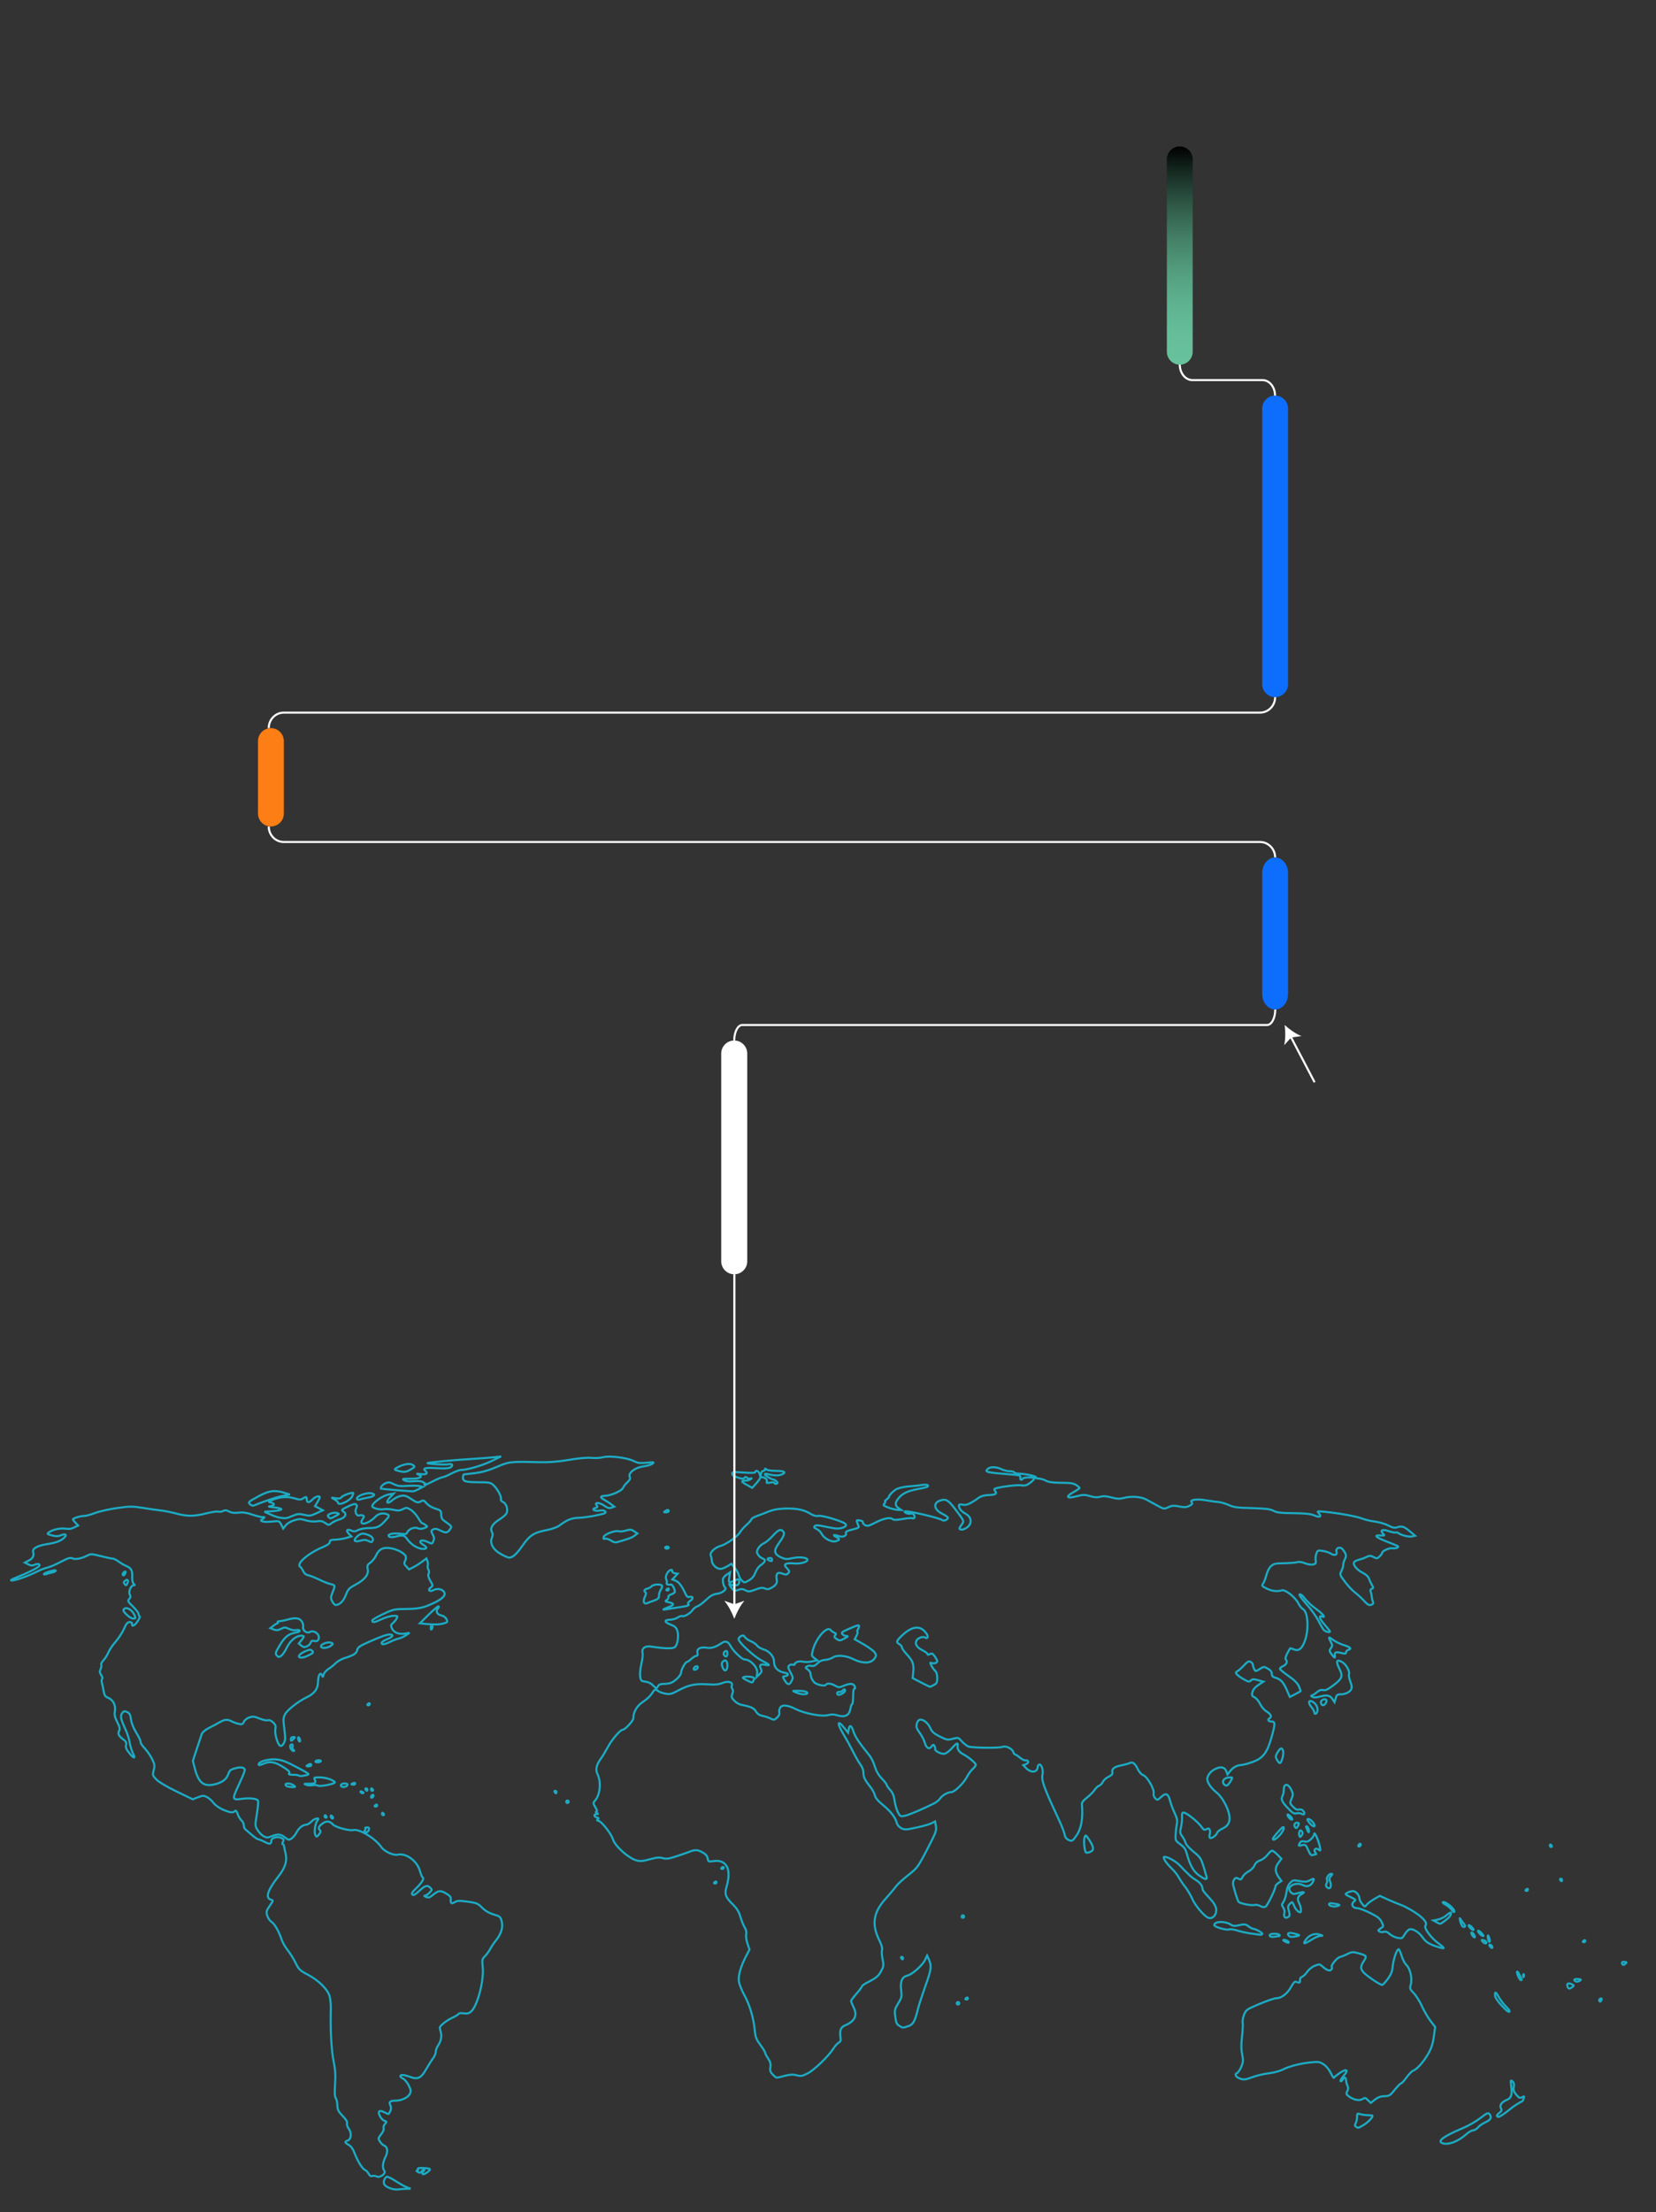 <?xml version="1.0" encoding="utf-8"?>
<!-- Generator: Adobe Illustrator 26.0.2, SVG Export Plug-In . SVG Version: 6.00 Build 0)  -->
<svg version="1.1"
	 id="svg2" xmlns:cc="http://creativecommons.org/ns#" xmlns:dc="http://purl.org/dc/elements/1.1/" xmlns:inkscape="http://www.inkscape.org/namespaces/inkscape" xmlns:rdf="http://www.w3.org/1999/02/22-rdf-syntax-ns#" xmlns:sodipodi="http://sodipodi.sourceforge.net/DTD/sodipodi-0.dtd" xmlns:svg="http://www.w3.org/2000/svg"
	 xmlns="http://www.w3.org/2000/svg" xmlns:xlink="http://www.w3.org/1999/xlink" x="0px" y="0px" viewBox="0 0 1602.7 2139.4"
	 style="enable-background:new 0 0 1602.7 2139.4;" xml:space="preserve">
<rect x="0" y="0" width="1602.7" height="2139.4" fill="#333333" stroke="none"/>
<style type="text/css">
	.st0{fill:none;stroke:#1CABC4;stroke-width:2;}
	.st1{fill:#0D6EFD;}
	.st2{fill:url(#SVGID_1_);}
	.st3{fill:none;stroke:#FFFFFF;stroke-width:2;stroke-miterlimit:10;}
	.st4{fill:#FD7E14;}
	.st5{fill:#FFFFFF;}
	.st6{fill:#DEE2E6;}
</style>
<defs>
	
		<inkscape:perspective  id="perspective10" inkscape:persp3d-origin="372.04724 : 350.78739 : 1" inkscape:vp_x="0 : 526.18109 : 1" inkscape:vp_y="0 : 1000 : 0" inkscape:vp_z="744.09448 : 526.18109 : 1" sodipodi:type="inkscape:persp3d">
		</inkscape:perspective>
	
		<inkscape:perspective  id="perspective2824" inkscape:persp3d-origin="0.5 : 0.33333333 : 1" inkscape:vp_x="0 : 0.5 : 1" inkscape:vp_y="0 : 1000 : 0" inkscape:vp_z="1 : 0.5 : 1" sodipodi:type="inkscape:persp3d">
		</inkscape:perspective>
</defs>
<sodipodi:namedview  bordercolor="#666666" borderopacity="1.0" id="base" inkscape:current-layer="layer1" inkscape:cx="625.17606" inkscape:cy="385.25041" inkscape:document-units="px" inkscape:pageopacity="0.0" inkscape:pageshadow="2" inkscape:window-height="705" inkscape:window-maximized="1" inkscape:window-width="1366" inkscape:window-x="-8" inkscape:window-y="-8" inkscape:zoom="0.43852551" pagecolor="#ffffff" showgrid="false">
	</sodipodi:namedview>
<g id="layer1" transform="translate(275.176,-309.458)" inkscape:groupmode="layer" inkscape:label="Ebene 1">
	<path id="path2830" class="st0" d="M103,2426c-6-2.2-7.7-4.4-6.3-8.2c0.7-1.7,1.9-3.2,2.8-3.2c0.9,0,4.8,2,8.7,4.5
		c3.9,2.5,8.6,5.1,10.5,5.8l3.5,1.3l-4.3,0.1c-2.4,0.1-5.8,0.3-7.7,0.6S105.2,2426.8,103,2426L103,2426z M89.4,2414.4
		c-1.1-0.6-3-0.8-4.2-0.5c-1.5,0.5-2.6-0.2-3.7-2.3c-0.9-1.6-2.4-3.2-3.5-3.6c-2.4-0.8-7.3-8.9-10.1-16.4c-1.4-3.8-3.3-6.4-5.5-7.7
		c-4-2.2-4.2-3.3-1.2-4.2c3.5-1.1,4.2-7.3,1.2-11.4c-1.4-2-2.1-4.3-1.7-5.4c0.5-1.3-0.9-3.6-4.2-7c-4.2-4.3-5-5.9-5.2-10.4
		c-0.1-2.9-0.8-6.1-1.6-7c-0.9-1.1-1.1-5.2-0.6-13.3c0.6-8.8,0.2-14.2-1.3-21.7c-2.3-11.2-3.4-32.1-2.8-51.1
		c0.1-4.1-0.4-9.6-1.2-12.4c-1.9-6.7-10.5-15.2-21.1-20.8c-7.6-4-8.7-5-11.7-11.2c-1.8-3.7-5.2-9.3-7.7-12.4c-2.4-3.1-5-7.6-5.8-10
		c-2.5-7.8-6.9-15.6-10-17.5c-1.6-1.1-3.4-3.8-4.1-6.1c-1-3.7-0.8-4.7,2.5-9.4c3.5-5.1,3.5-5.3,1.2-5.9c-5.8-1.5-3.3-9.2,7-22.3
		c6.9-8.7,8.9-15.3,7-23c-0.7-2.9-1.4-6-1.4-6.8c-0.1-0.8-0.6-1.5-1.2-1.5s-0.5-1.1,0.2-2.4c1.1-2,0.8-2.6-1.8-3.8
		c-3.8-1.7-9.4,0-9.5,2.8c0,3.4-1.5,3.7-6.5,1.1c-2.6-1.4-5.4-2.5-6.1-2.5c-0.7,0-3.5-1.9-6.2-4.2s-5.5-4.7-6.3-5.4
		c-0.8-0.6-1.5-2.4-1.5-3.9c0-1.5-1-3.7-2.3-4.8c-1.3-1.2-2.9-3.9-3.7-6.2c-1-3-1.7-3.7-2.6-2.8c-1.9,1.9-4.8,1.6-11.8-1.5
		c-3.7-1.6-7.5-4.4-9-6.5c-1.5-2-4.2-4.5-6.2-5.5c-3.2-1.7-4-1.6-8.7,0.1l-5.1,2l-15.8-7.6c-9.7-4.7-17.2-9.2-19.5-11.6
		c-3.6-3.8-3.7-4.2-2.5-9c1.1-4.3,0.9-5.7-1.5-10.6c-1.5-3.1-4.8-7.9-7.3-10.6s-4.3-5.4-3.9-6c0.3-0.6-1.4-4.4-3.9-8.5
		c-2.9-4.7-4.9-9.6-5.4-13.3c-0.6-4.7-1.4-6.1-3.8-7.2c-2.5-1.1-3.2-1-4.7,1c-2,2.8-1.5,5.7,3,15.4c1.8,3.9,3.7,9.8,4.2,13
		c0.5,3.2,1.9,7.8,3.1,10.3c3,5.8,1,5.7-3.6-0.2c-2.8-3.5-3.5-5.4-3-7.6c0.6-2.3,0-3.5-2.9-5.6c-4.3-3.2-5.3-5.3-3.7-8.3
		c0.9-1.7,0.5-3.6-1.9-8.3c-2.4-4.7-2.9-7-2.3-10.5c1-5.7-1.6-10.9-6.4-12.9c-2.8-1.1-3.7-2.4-4.3-5.8c-0.4-2.4-1.2-6-1.7-8.1
		c-0.6-2.2-0.5-4.1,0.1-4.5c0.6-0.4,0.2-2-0.9-3.6c-1.6-2.4-1.7-3.5-0.6-5.9c0.7-1.6,1-3.5,0.6-4.2c-0.4-0.7,0.6-2.6,2.2-4.3
		c1.6-1.7,3.8-5.2,4.8-7.7c1-2.5,4.2-7.1,7-10.3c2.8-3.2,6.4-8.7,8-12.3c2.2-5,3.4-6.5,5.4-6.6c1.4,0,2.5,0.6,2.4,1.5
		c-0.4,3.4,2.3,2.3,5.3-2.1c1.8-2.6,2.7-4.9,2.1-5.1c-0.6-0.2-1.1-1.2-1.1-2.2c0-1-2.4-4.2-5.4-7.1c-5-4.8-5.3-5.5-3.6-7.3
		c1.3-1.5,1.5-2.6,0.6-4.1c-1.6-2.8,0.9-9.1,3.6-9.1c1.1,0,1.4-0.4,0.7-0.9c-1.5-1.1-2.2-3.7-2-7.4c0.3-5.9-1-8.4-5.3-10.2
		c-2.4-1-6-3.1-8-4.6c-2.1-1.6-4.7-2.8-5.8-2.8c-1.1,0-6.3-1.1-11.4-2.4c-8.3-2.1-9.7-2.2-12.6-0.7c-5.9,3.1-12.2,4.3-14.8,2.9
		c-1.9-1-4-0.4-11.3,3.4c-4.9,2.6-10.8,5.1-13.1,5.6c-2.3,0.5-6.6,2.1-9.7,3.7c-8.6,4.4-21,8.7-24.4,8.7c-2.2,0-0.7-1,5.2-3.3
		c10-4,20.2-9.1,21.2-10.7c1.2-1.9-1.4-2.6-4.4-1.2c-2.2,1-3.6,0.9-6.2-0.4l-3.3-1.7l3.6-1.9c4.1-2.1,5.4-4.5,4.4-8.3
		c-0.9-3.6,4.1-6.3,14.9-7.9c5.8-0.9,10.2-2.3,13.2-4.4c5.2-3.6,4.3-6.3-1.3-3.9c-2.7,1.1-4.6,1.1-8.6,0.1c-4.8-1.3-5-1.5-2.8-3.1
		c3.6-2.6,11.1-4.2,16-3.4c3.1,0.5,5.6,0.2,8.3-1.2l3.8-1.9l-2.5-2.6c-1.4-1.5-2.5-3-2.5-3.3c0-1.1,7.1-3.3,10.7-3.3
		c1.8,0,6.6-1.3,10.8-2.9c4.2-1.6,13.8-3.7,21.4-4.8c12.3-1.7,14.9-1.7,24.2-0.2c5.7,0.9,13.5,2.1,17.4,2.5s10.8,1.8,15.3,3
		c10.5,2.9,17.4,2.9,29.2-0.1c5.2-1.3,10.4-2.1,11.7-1.7c1.2,0.4,3.3,0.1,4.6-0.6c1.8-1,3.2-0.9,5.8,0.5c2.3,1.2,5.2,1.6,9.2,1.1
		c4.2-0.5,7.8,0,13.1,1.8c4,1.4,8.5,2.5,10,2.5c2.6,0,2.6,0,0.3,1.7c-2.2,1.6-2.2,1.7-0.1,2.5c1.2,0.5,5.3,0.5,9.1,0.1
		c6.9-0.7,7-0.7,8.9,3l1.9,3.8l2.5-3.2c1.5-1.8,4.9-3.9,8.1-4.8c4.9-1.5,6.3-1.5,11.2,0c3.4,1.1,7.6,1.4,10.6,1
		c3.9-0.6,5.7-0.2,8.3,1.6c3.2,2.3,3.3,2.3,6.2,0.1c1.6-1.2,4.9-2.8,7.3-3.5c5.8-1.6,7.8-5.1,4.3-7.5c-2.5-1.7-2.4-1.9,4.1-5
		c4.8-2.4,7-2.9,8-2s0.9,2,0,3.8c-1.6,3.1,0.4,7.7,3,6.8c0.9-0.4,2.5-0.3,3.4,0c1.5,0.6,1.5,1.1-0.2,3.6c-4.5,6.9,5.6,5,12.5-2.4
		c2.8-3,7.1-3.9,11.2-2.4c2.6,1,2.4,1.8-2,6.6c-5.2,5.7-7.8,6.8-15.6,6.8c-3.8,0-8.2,0.8-10.3,1.9c-2.9,1.5-4.3,1.6-6.5,0.6
		c-4.2-1.9-5.7-0.3-2.7,2.9l2.6,2.7l-5.1,1.5c-2.8,0.8-7.5,1.5-10.5,1.6c-4.2,0.1-5.3,0.6-5.3,2.3c0,1.4-2.1,2.9-6.5,4.8
		c-14.3,5.9-26.5,16.4-22.1,19.2c0.8,0.5,2.1,2.4,2.9,4.2c0.9,2,2.6,3.5,4.7,3.9c1.8,0.4,6.5,2.2,10.4,4.1s8.7,3.8,10.6,4.3
		c5.4,1.2,5.4,1.3,2.9,7.6c-2.1,5.4-2.2,6.2-0.5,9.4c1,1.9,2.5,3.5,3.3,3.4c3.9-0.1,7.5-3.7,9.8-9.6c2.1-5.6,3.1-6.7,9.3-10
		c9.1-4.9,12.9-9.7,11.9-15c-0.7-3.5-0.3-4.3,2.7-6.5c1.9-1.3,4.4-4.6,5.6-7.2c2.6-5.8,6.8-7.8,13.9-6.6c6.3,1,13.7,5,14.6,7.8
		c0.4,1.2,0.1,3.2-0.7,4.6c-1.1,2.1-0.9,3,1.3,5.3l2.6,2.8l4.3-2.2c2.4-1.2,6.1-3.6,8.4-5.3l4.1-3.1l1,2.6c0.5,1.4,0.7,3.3,0.3,4.2
		c-0.3,0.9-0.1,2.7,0.6,3.9c0.8,1.4,0.8,3,0.2,4.2c-0.7,1.3-0.2,3.4,1.7,6.7c2.7,4.8,2.7,4.8,0.3,6.5c-3.1,2.2-1.1,4.5,2.3,2.7
		c3.4-1.8,7.4-1.6,9.8,0.6c3.6,3.2,0.6,7.1-8.9,11.6c-10.3,4.9-14.9,5.8-28.4,5.9c-10,0.1-11.3,0.4-21,5c-5.7,2.7-10.3,5.4-10.3,6
		c0,2.4,1.8,2.2,8.7-1c4-1.9,9.3-3.4,11.8-3.4c4.2,0,4.4,0.1,3.1,2.6c-0.8,1.4-2.4,3.4-3.7,4.5c-2,1.6-2.1,2.3-0.9,5
		c1.9,4.1,6.7,6,12.5,5.1l4.6-0.8l-3.5,2.4c-1.9,1.3-5.1,2.8-7.1,3.2s-6,2-9,3.5c-3,1.5-6,2.3-6.8,1.8c-1.9-1.2,0.1-2.9,6.2-5.4
		c5.4-2.3,4.5-4.7-1.3-3.6c-2.3,0.4-9.6,3.2-16.3,6.2c-10.5,4.6-12.3,5.8-12.9,8.6c-0.8,3.4-3.3,5-12.3,7.8c-2.9,0.9-6.6,3-8.3,4.7
		s-4.9,4.3-7.1,5.7c-2.2,1.4-4.4,3.9-4.8,5.5c-0.6,2.7-0.8,2.7-1.6,0.7c-1.5-3.8-3.7-0.1-3.8,6.5c-0.1,6.7-3.5,11.3-11,14.8
		c-7.7,3.6-18.6,12.1-20.8,16.2c-1.9,3.6-2,5-0.8,14.3c1.1,8.7,1.1,10.9-0.4,13.7c-1.1,2.1-2.4,3.1-3.5,2.7c-2.5-1-5.6-11.4-4.8-16
		c0.6-3.2,0.2-4.4-2.2-6.7c-1.9-1.8-3.7-2.5-5.2-2c-1.3,0.4-4.8-0.4-8-1.7c-4.8-2-6.3-2.2-9.7-1.1c-2.3,0.8-4.6,2.6-5.3,4.2
		c-1.1,2.5-1.9,2.8-4.9,2.1c-2-0.4-5.1-1.5-6.8-2.4c-4.3-2.2-6.7-2.1-11.6,0.7c-2.3,1.3-6.9,3.8-10.3,5.5c-3.9,2-6.6,4.3-7.3,6.2
		c-0.6,1.7-2.8,8.2-4.8,14.4l-3.7,11.4l1.9,7.4c3.5,13.5,8.4,17.6,18.5,15.4c7.7-1.6,12.2-5,13.9-10.1c1.1-3.3,2.2-4.3,5.7-5.3
		c5.2-1.4,7.4-1.5,9.4-0.2c1.7,1,1.1,2.8-6.3,18.8c-5.1,11-4.7,12,4,10.7c7.9-1.1,15.2-0.3,16,1.9c0.3,0.9-0.2,6.7-1.2,12.9
		c-1.8,11.1-1.8,11.4,0.8,15.5c1.4,2.3,4.1,5,5.9,5.9c2.9,1.5,3.8,1.5,7.5,0c5.8-2.4,9-2.2,13.1,1.1c3.2,2.6,3.7,2.7,6.3,1
		c1.5-1,3.6-3.5,4.6-5.5c2.3-4.5,6.1-7.7,9.4-7.8c1.3,0,3.7-1.4,5.2-3c3.1-3.3,8.6-4.4,5.9-1.2c-2.2,2.7-3.5,11.4-2.1,14.1
		c1.2,2.2,1.3,2.2,3.5-0.5c1.6-1.9,1.9-3.2,1-4c-2-2-1.4-3.7,2.4-6.5c3.9-2.9,7-2.6,10.3,1c2.5,2.6,15.7,6.2,19.5,5.3
		c5.8-1.5,21.4,8,27.3,16.6c2.8,4.1,11.7,8.1,15.6,7.2c8.1-2,19.1,6.1,21.7,15.9c0.8,2.9,1.9,5.6,2.6,6.1c1.7,1.1-0.9,5.3-6.5,10.7
		c-3.6,3.4-4.5,4.9-3.5,5.9c1,1,2.7,0.1,6.7-3.6c5.8-5.4,7.8-5.9,10.7-3c1.8,1.8,1.7,2.1-0.7,4.7c-1.4,1.5-3.5,2.8-4.5,2.9
		c-1.1,0-0.6,0.6,1,1.2c2.3,0.9,3.5,0.7,5.9-1.3c6.2-5,7.7-5.3,13.2-2.2c3.6,2,5,3.5,4.9,5.2c-0.5,4.5,0.6,5.5,3.7,3.5
		c2.5-1.6,4.2-1.7,12.5-0.6c8.8,1.2,10,1.7,14.2,5.9c3.1,3.1,6.7,5.2,11.1,6.5c6,1.7,6.6,2.3,7.7,6.3c1.6,5.8-0.3,12.3-5.2,18.4
		c-2.1,2.6-4.7,6.5-5.8,8.6c-1.1,2.1-3.3,5.2-5,6.9c-2.9,2.9-3,3.6-2.3,10.4c1.4,13.3-5.1,38.1-11.4,43.4c-2,1.7-3.8,2.1-7,1.6
		c-2.7-0.4-4.6-0.1-5.1,0.7c-0.5,0.7-3,2.3-5.7,3.5s-6.7,3.7-8.9,5.6c-3.8,3.3-3.9,3.6-2.7,7.5c1.5,4.5,0.5,9.8-2.7,14.3
		c-1,1.5-1.9,4-1.9,5.5c0,1.6-1.2,4.5-2.7,6.5c-1.5,2-4.4,6.6-6.5,10.2c-5,8.9-8.1,10.4-15.4,7.8c-6.3-2.3-9.7-2.5-9.7-0.8
		c0,0.7,1.3,1.8,2.8,2.5c1.5,0.7,3.9,3.6,5.3,6.4c2.1,4.2,2.3,5.6,1.2,8c-1.7,3.7-8.1,6.8-14.1,6.8c-5.3,0-6.6,1.3-4.8,4.7
		c1.1,2.1,0.4,5.5-1.8,8.1c-0.2,0.2-2-0.5-4.1-1.6c-5-2.6-6.7-0.9-4.2,3.9c1,2,3,3.9,4.3,4.4c2.3,0.7,2.4,0.9,0.5,3
		c-1.1,1.2-1.7,3.1-1.3,4.1c0.4,1.1-0.5,3.6-2.4,5.9c-3,3.9-3,4.2-1.1,7.1c1.1,1.7,2.8,3.3,3.8,3.7c3.6,1.4,4.1,6,1.4,11.3
		c-2.7,5.3-3.1,10.7-1,13.2C98.7,2411.6,92.3,2416.1,89.4,2414.4L89.4,2414.4z M2.4,1902.9c3.2-6.6,9-11.5,13.8-11.5
		c3.4,0,3.4,0.6,0.3,4.5L14,1899l2.5,2c2,1.6,3.1,1.8,5.4,0.7c1.6-0.7,3.2-2.3,3.6-3.6c0.5-1.7,1.4-2.1,3.5-1.6
		c1.9,0.5,3.1,0.1,3.9-1.3c2.4-4.3-3.7-9.8-8.2-7.4c-3.2,1.7-7.4-1.7-6.5-5.3c0.3-1.3-0.4-3.7-1.5-5.2c-2.4-3.2-6.2-3.6-14.3-1.3
		c-2.9,0.8-6.3,1.4-7.4,1.4c-1.2,0-1.8,0.4-1.4,1c0.4,0.6,0.3,1.1-0.3,1.1s-2.3,1-3.9,2.3l-2.9,2.3l3.3,1.3c2.6,1,4.1,0.8,7-0.6
		c3.4-1.7,4-1.7,7.7,0c2.2,1.1,5.2,1.6,6.8,1.2c1.5-0.4,3.1-0.2,3.5,0.5c0.4,0.7-1.3,1.5-3.8,1.9c-6.9,1.2-10.5,4-15.5,12.4
		c-4.2,7-4.4,7.9-2.8,9.7c1.6,1.8,2.1,1.8,4.3,0.3C-1.7,1909.9,0.8,1906.3,2.4,1902.9L2.4,1902.9z M23.8,1910.2
		c4.2-2.1,4.6-2.7,3.1-4.2s-2.4-1.4-7.2,0.7c-5.7,2.5-7.5,5.9-3.1,5.9C17.9,1912.7,21.2,1911.6,23.8,1910.2z M44.8,1901.3
		c2.5-1.7,2.6-2.1,0.8-3c-2.6-1.4-10.1,1-10.1,3.3C35.4,1903.9,41.3,1903.7,44.8,1901.3z M133.5,2411.3c0-0.5,0.6-1.6,1.4-2.4
		s1-1.4,0.4-1.4s-1.6,0.9-2.4,1.9c-1.1,1.5-1.9,1.7-3.7,0.6c-1.3-0.7-1.6-1.3-0.7-1.3c0.9,0,1.2-0.6,0.8-1.2
		c-0.8-1.2,1.3-1.6,7.1-1.2c5.2,0.4,5.7,1.1,2.5,3.6C135.9,2412.3,133.5,2412.9,133.5,2411.3L133.5,2411.3z M1119.8,2381.7
		c-3.4-2.1,3.7-6.9,21.1-14.2c4.9-2,12.3-6.3,16.5-9.5c7.1-5.4,7.7-5.6,9.2-3.6c2.1,3.1,0.9,5.3-4.4,7.7c-2.5,1.1-5.7,3.3-7,4.9
		s-3.5,2.8-4.8,2.8s-4.4,1.8-6.8,4C1135.2,2381.2,1124.7,2384.7,1119.8,2381.7L1119.8,2381.7z M1037.2,2366.3
		c-1.2-0.8-1.3-1.6-0.3-3.4c0.7-1.3,1.3-4.1,1.3-6.1c0-3.3,0.3-3.6,2.7-2.8c1.5,0.5,4.5,1,6.8,1.1c2.3,0.1,4.5,0.2,5,0.3
		c2,0.4-3.3,6.3-8,9.1C1039.1,2367.8,1039.3,2367.7,1037.2,2366.3L1037.2,2366.3z M1173.6,2356c-0.4-0.4,0.6-1.8,2.2-3
		c2.4-1.9,2.7-2.7,1.6-4.7c-1.5-2.8,0.7-5.9,6-8.1c4.1-1.7,5.1-5.1,4-13.3c-0.7-5.7-0.7-6,1.2-4.5c1.4,1.2,1.8,2.7,1.3,5.4
		c-0.6,3-0.1,4.5,2.4,7.5c2.7,3.2,3.5,3.5,5.6,2.4c2.1-1.1,2.3-1,1.7,0.7c-0.4,1.1-0.8,2.2-0.8,2.5c0,0.3-1.7,1.3-3.8,2.4
		c-2.1,1.1-6.2,3.9-9.2,6.4c-4.8,3.9-9.6,7.1-10.9,7.1C1174.6,2356.7,1174.1,2356.4,1173.6,2356L1173.6,2356z M1048.8,2340.7
		c-2.5-2.6-2.9-2.7-5.3-1.2c-3,2-8.8,0.8-13.4-2.7c-2.4-1.9-2.6-2.5-1.4-4.9c1.1-2,1.1-3.4,0.1-5.6c-0.7-1.6-1.3-3.9-1.3-5.2
		c0-2.9-1.9-3-3.4-0.2c-0.6,1.1-1.5,1.7-1.9,1.3c-0.4-0.4,1-2.7,3-5.1c5.1-5.8,3.1-7.4-3.6-2.9c-2.9,2-5.5,4.1-5.7,4.7
		c-0.2,0.7-1.6-1.4-3.1-4.5c-1.6-3.4-4.4-6.8-6.9-8.4c-3.8-2.5-5-2.7-12.2-2c-10.6,1.1-20.8,3.7-27.4,7c-3,1.5-9,3.1-13.5,3.6
		c-4.5,0.5-11.6,2.2-15.8,3.7c-6.4,2.4-8.3,2.7-11.6,1.6c-4.4-1.4-6.2-4.4-3.4-5.5c1-0.4,2.9-3.1,4.1-6c2-4.7,2.1-6.1,0.9-12.2
		c-1-5-1-9.7-0.1-17.4c0.7-5.8,0.9-11.7,0.6-13.1s0.2-4.8,1.3-7.6c1.9-4.9,2.3-5.2,15-10.6c7.2-3,14.5-5.5,16.3-5.5
		c4.9,0,10.9-4.6,14.3-11c2.1-3.9,3.5-5.4,4.7-4.9c3.4,1.3,4.1,1.1,3.9-1.5c-0.2-1.6,0.5-2.8,1.9-3.3c1.2-0.4,3.5-2.5,5-4.8
		c1.6-2.3,4.8-4.9,7.4-5.9c4.3-1.7,4.7-1.7,7.1,0.4c4.3,3.9,7.4,5.1,8.9,3.3c0.7-0.9,1-1.9,0.5-2.3c-1.4-1.4,4.8-9.1,7.9-9.9
		c1.6-0.4,5-1.7,7.4-3c3.8-1.9,5.2-2,9.4-0.9c9.2,2.5,9.5,2.9,6.1,8.1c-4.4,6.7-3.2,9.3,7.6,16.9c5,3.5,9.7,6.2,10.5,5.9
		c0.8-0.3,3.2-3,5.4-6c3-4.1,4.2-7.2,4.6-12c0.7-6.9,4-16.5,5.7-16.5c0.6,0,1.8,2.8,2.9,6.3c1,3.5,3.1,7.5,4.7,9
		c3.7,3.5,5.8,13.2,4.2,18.9c-1.1,3.8-0.9,4.4,2.9,8.3c2.2,2.3,5.8,7.9,7.8,12.4s5.8,11,8.3,14.3l4.6,6l-1.3,9.3
		c-0.9,6.8-2.4,11.3-5.3,16.4c-4.5,7.9-11.1,15.4-14.6,16.5c-1.3,0.4-4.2,3.4-6.5,6.6c-2.3,3.2-4.7,5.8-5.4,5.8
		c-0.6,0-3.3,2.8-6,6.1c-4.4,5.6-5.3,6.1-9.9,6.2c-3.6,0.1-6.3,1-9.2,3.3l-4.1,3.2L1048.8,2340.7L1048.8,2340.7z M472.8,2315.9
		c-2.5-2.5-2.9-3.8-2.4-7.2c0.5-3.2,0-5.1-2.2-8.5c-1.6-2.3-2.9-4.8-2.9-5.6s-2.1-4.1-4.6-7.5c-3.9-5.3-4.8-7.4-5.4-14.1
		c-1.1-11.8-4.9-24.6-10-33.8c-2.5-4.6-4.9-10.5-5.3-13.1c-0.9-5.7,1.4-14.1,6.7-24.4l3.5-6.8l-2-5.9c-1.1-3.3-1.6-7.2-1.2-8.9
		c0.5-2,0-4.3-1.5-6.7c-1.3-2.1-3.1-6.7-4.1-10.2c-1.4-4.8-3.3-7.9-7.1-11.7c-7.5-7.3-8.5-10.2-6.1-18.2
		c4.7-16.3-0.4-25.8-12.9-23.9c-4.9,0.7-5,0.6-5.7-2.8c-0.5-2.6-2-4.2-5.5-6c-4.7-2.4-6.7-2.4-12.4-0.1c-1.3,0.5-6.6,2.4-11.8,4.1
		c-7.8,2.6-10.2,2.9-13.6,1.9c-3.2-0.9-5.9-0.7-12.5,1.1c-6.8,1.9-9.3,2.1-13,1.1c-7.7-2.1-20.9-14-22.8-20.5
		c-1.5-5-10.5-16.7-13.6-17.6c-2-0.5-2.2-1-1-1.7c1.2-0.8,1-1.2-0.9-1.7c-3-0.8-3.3-3.2-0.4-3.2c1.8,0,1.8-0.2,0.3-1.2
		c-1.1-0.7-1.2-1.2-0.3-1.2c0.9,0,0.6-1.5-1-4.2c-2.3-3.8-2.3-4.3-0.6-6.3c5.3-5.8,6.4-18.4,2.4-26.3c-1.9-3.8-0.7-9,3.4-14.4
		c1.5-2,4.5-7,6.7-11.1c3.7-7.1,12.1-16.9,14.3-16.9c2.5,0,10.5-8.7,10.5-11.3c0-6.1,3.6-12.1,9.5-15.9c3.2-2,6.9-5.5,8.3-7.7
		c2.8-4.5,3.2-4.7,6.5-2.4c1.3,0.9,4.5,2,7.1,2.4c4,0.7,5.9,0.2,11.8-3c10.2-5.5,16.5-6.8,28.2-6.1c7.7,0.5,11.2,0.2,14.9-1.3
		c5.5-2.2,10.2-0.9,9,2.5c-0.4,1-0.2,2.5,0.5,3.3c0.8,1,0.8,2.5,0,4.8c-1.1,2.9-0.8,3.7,1.8,6.5c1.7,1.8,4.7,3.6,6.8,4
		c9.5,1.9,12.2,3.1,14.2,6.4c1.4,2.4,3.3,3.7,6.4,4.3c2.4,0.5,5.9,1.6,7.8,2.6c3.2,1.6,3.6,1.6,6.3-0.9c1.8-1.7,2.6-3.5,2.2-4.8
		c-0.4-1.2-0.1-3.2,0.6-4.5c1.8-3.4,7-3.1,15.1,1c8.8,4.4,25.6,7.6,31.5,5.9c2.9-0.8,5.6-0.8,8.1,0c8.2,2.5,12.3,0.5,13.5-6.3
		c0.4-2.3,1-4.1,1.4-4.1c0.8,0,1.2-3.4,1.3-10.9c0-2.4,0.6-4.4,1.3-4.4c0.8,0,0.8-0.9-0.1-2.5c-1.5-2.7-4.4-2.7-11.4,0.2
		c-3.3,1.4-4.3,1.3-7.3-0.5c-3.9-2.3-7.9-2.6-9-0.8c-0.9,1.4-6.9,0.4-10.2-1.6c-2.4-1.5-4.6-5.8-4.6-9.1c0-1.2-1.2-3.1-2.7-4.1
		c-2.3-1.6-2.4-2-0.9-3c1-0.6,3-0.9,4.5-0.5c1.9,0.4,3.6-0.3,5.8-2.5c2.1-2.1,4.6-3.2,7.4-3.3c2.3-0.1,5.7-1.2,7.5-2.4
		c3.9-2.6,12.8-1.9,19.6,1.6c9.3,4.6,17.5,4.4,20.8-0.7c1.7-2.6,1.7-3.2,0.1-5.7c-1-1.5-5.8-5-10.6-7.8l-8.8-5l1.7-3.2
		c0.9-1.8,1.4-3.5,1-3.9c-0.4-0.4-0.2-1.4,0.3-2.2c0.5-0.9,1.1-2.2,1.2-3.1c0.3-1.8-1.6-1.3-11,2.9c-5.5,2.4-6.3,3.2-5.1,4.6
		c0.8,1,2.6,1.8,4,1.8c1.9,0,1.5,0.6-2,2.4c-4.2,2.2-4.7,2.3-7.5,0.5c-2.4-1.5-2.7-2.3-1.5-3.6c1.1-1.3,0.9-1.8-0.8-2.5
		c-1.2-0.5-2.8-1.6-3.5-2.5c-3.4-4.5-14.1,7.4-17.2,19.1c-1.5,5.5-1.4,5.8,1.3,7.9l2.9,2.2l-5.3,1.1c-2.9,0.6-6.8,0.7-8.7,0.2
		c-3.4-0.9-7.8,0.5-7.8,2.5c0,0.6-0.8,0.8-1.8,0.4s-2.5-0.1-3.5,0.7c-1.4,1.2-1.3,2.2,1.1,6.6c2.6,4.8,2.7,5.5,1,8.7
		c-2,4-3.9,3.7-6.7-1.1c-2-3.4-2-3.4,0.7-3.8c3.3-0.5,3.5-2.6,0.3-3.1c-7.3-1.2-11.2-5-11.2-11.1c0-4.7-4.4-9.9-9.7-11.5
		c-2.8-0.8-5.8-2.6-6.7-3.9c-0.9-1.3-3.6-3.2-5.9-4.1s-5-2.8-5.8-4c-1.2-1.8-2-2-3.9-1c-1.3,0.7-2.3,2-2.3,2.9
		c0,3.1,15.1,16.9,22.4,20.7c7.8,3.9,9,5.3,3.6,4.2c-4.8-1.1-6.1,0-4.5,3.6c1.2,2.5,1,3.3-1.4,5.6l-2.7,2.6l0.6-3.5
		c1-5.6-6.4-13.6-12.5-13.6c-2.2,0-10.8-8.3-13.1-12.7c-2.4-4.7-5.1-5.6-8.9-3c-5.7,3.9-10,5.2-14.5,4.4c-6-1-9.7,1.1-8.8,4.9
		c0.5,2,0.2,2.9-0.9,2.9c-0.9,0-3.2,1.3-5,3s-3.8,3-4.3,3c-1.5,0-5.6,7.5-5.6,10.1c0,2.5-4.6,7.5-9.1,9.8c-1.4,0.7-4.7,1.3-7.3,1.3
		c-3.6,0-5.1,0.6-6.1,2.4c-1.3,2.4-1.3,2.4-4.4-0.6c-2.8-2.8-4.5-3.6-10.2-4.4c-3-0.5-3.5-7.3-1.3-17c1-4.2,1.4-8.8,1.1-10.3
		c-1.1-4.5,2.4-7.1,8.2-6.2c13.5,2.1,21.4,2.2,23.3,0.3c2.5-2.5,3.7-11,2.1-15.7c-1-3.1-2.4-4.3-6.6-5.9c-6.1-2.3-6.3-4.6-0.3-4.7
		c2.3,0,5.6-1,7.3-2.1c1.7-1.1,3.7-1.8,4.3-1.4c1.7,1,8-2.6,10.1-5.8c1-1.5,3-3.1,4.4-3.5s5.3-3.1,8.5-6.2c4.6-4.3,7-5.6,11-6.1
		c4.9-0.6,9.8-4.6,7.5-6.1c-1.4-0.9-2.6-6.7-1.8-8.8c0.4-1,2.1-2.7,3.7-3.8l3-2l-0.8,4.9c-0.7,4.2-0.5,4.8,1.3,4.5
		c1.1-0.2,3.3-1,4.8-1.8c2.2-1.2,2.8-1.2,3.4,0.4c1,2.6-1.8,5.7-3.7,4.1c-1.1-0.9-1.8-0.9-2.4,0.1c-0.6,1-1.1,0.9-1.8-0.2
		c-0.5-0.9-1.2-1.3-1.6-1c-0.3,0.3,0.6,2.1,2.1,4c2.5,3.1,3,3.3,6.5,2c3.1-1.1,4.5-1,7.1,0.4c2.9,1.5,3.9,1.4,9.6-0.7
		c4.9-1.9,6.9-2.1,9.1-1.1c2,0.9,3.5,0.9,5.4-0.1c5.3-2.7,6.8-4.8,6.1-8.6c-1-5.6,0.8-7.5,5.5-5.7c3.2,1.2,4.1,1.2,5.6-0.3
		c1.5-1.5,1.4-2.1-1.1-4.8c-2.4-2.6-2.6-3.2-1.1-4.2c1-0.6,4.5-0.9,8-0.5c6.3,0.7,14.1-1.8,12.7-4c-1.2-1.9-8.4-2.5-14.5-1.1
		c-5.4,1.2-6.8,1.1-11-0.8c-6.4-2.9-7.2-6.3-2.8-12.5c5.7-7.9,6.7-10.4,5.1-12.4c-2.4-2.9-4.8-1.9-10.2,4.1
		c-2.9,3.2-6.8,6.5-8.8,7.3c-1.9,0.8-4.3,3-5.3,4.9c-1.6,3.1-1.6,3.8,0,6.2c1,1.5,2.9,3.1,4.2,3.5c3.6,1.1,2.9,3.3-2.3,6.9
		c-1.6,1.1-3.7,4.2-4.7,6.9c-1.3,3.4-3.2,5.7-6.2,7.4c-4.2,2.4-4.4,2.4-6.7,0.3c-1.3-1.2-2.7-3.6-3.1-5.4c-0.4-1.8-2.2-5-3.9-7.1
		l-3.2-3.9l-4.1,2.5c-2.3,1.4-5.2,2.5-6.5,2.5c-3.7,0-8.1-4.1-8.4-7.8c-0.1-1.9-0.6-4.3-1.1-5.4c-1.1-2.6,4.2-7.6,9.7-9.1
		c5.5-1.5,16.7-9.4,18.6-13c0.8-1.6,3.7-4.9,6.4-7.3s4.8-4.9,4.8-5.5c0-0.6,2.5-2.1,5.6-3.2c3.1-1.1,8.3-3.1,11.5-4.4
		c4-1.6,9-2.5,15.4-2.7c11.1-0.3,18.4,1.2,24.5,5c3,1.9,5.4,2.5,7.7,2.1c4.1-0.8,25.8,5.9,26.7,8.3c0.9,2.4-5.3,4.6-10.7,3.8
		c-2.5-0.4-7.5-1.3-11.3-2.1c-5.1-1.1-7.2-1.1-8.2-0.1c-1,1-0.5,1.7,1.9,2.8c1.8,0.8,4,3,4.9,4.8c2.4,4.6,10,8.4,14,6.9
		c3.8-1.4,3.8-1.9-0.2-4.1c-3.7-2-2-2.4,2.7-0.7c3.7,1.4,7.9-0.3,6.9-2.9c-0.5-1.2,0.8-2.1,4.5-3c7.8-2,8.4-2.3,7.7-3.9
		c-2.4-6-2.5-5.8,1.1-5.4c1.9,0.2,3.3,1,3.1,1.8c-0.2,0.8,0.8,2,2.2,2.8c2.1,1.1,3.7,0.7,9.3-2.2c8.3-4.3,14.7-5.7,17.1-3.8
		c1.3,1.1,3.6,1.1,10,0c4.5-0.8,8.8-1.1,9.4-0.7c0.6,0.4,1.5,0.1,1.9-0.5c0.9-1.5-1.6-4.9-3.1-4.1c-1.7,1.1-7.3-0.8-6.1-2
		c1.2-1.2,34.1,6.4,36.1,8.4c1.3,1.3,5.5-0.4,5.5-2.3c0-0.6-2.3-2.3-5.2-3.7c-8.9-4.3-9.5-11.2-1.1-13.3c4.8-1.2,6.9,0.2,13.7,9.1
		c8.7,11.6,8.5,11,5.6,15c-2.1,3-2.2,3.7-0.8,4.2c2.8,1.1,8.7-2.7,9.5-6c1-3.9-0.8-7.2-5.2-9.5c-3.4-1.8-5.9-5-5.9-7.7
		c0-0.9,1.3-1.2,3.8-0.7c3.8,0.7,7-0.7,15.7-6.9c2-1.4,5.3-2.3,8.7-2.4c6.9-0.2,9.1-1.3,7.1-3.7c-0.8-0.9-1.2-1.9-0.9-2.2
		c1.5-1.5,21-4.2,25.4-3.6c4.3,0.6,5.6,0.3,9.2-2.4c2.3-1.7,4.1-3.6,4.1-4.2c0-1.4-10.3-1.3-11.2,0.1c-1.2,2-2.8,1.3-2.4-1
		c0.4-2-0.6-2.3-9.2-3c-23.5-1.8-25.4-2.3-22.6-5.1c2.5-2.5,8.6-2.4,13.6,0.1c2.1,1,5.5,1.9,7.7,1.9s4.2,0.5,4.6,1.2
		c0.4,0.6,2.5,1.2,4.6,1.2c5.9,0,17.3,2.5,16.6,3.7c-0.3,0.6,0.8,1,2.4,1s4.8,0.9,6.9,2c2.8,1.5,6.7,2,15,2.1
		c8.9,0,11.9,0.5,14.5,2.2c1.8,1.2,3.2,2.5,3.2,2.9c0,0.4-2.7,2.2-6.1,4.1c-8,4.4-6.3,6.4,3.4,3.8c6.3-1.6,7.7-1.6,12.9-0.1
		c4.3,1.3,6.9,1.4,9.8,0.6c2.9-0.8,5.9-0.7,10.9,0.7c5.3,1.4,8,1.5,11.3,0.6c7.6-2.1,16.9-1.5,22.4,1.4c2.7,1.5,7.7,4.2,11,6
		c6,3.3,6.3,3.3,10.4,1.4c3.5-1.6,5.4-1.7,10.5-0.7c5.1,1,7,0.9,9.8-0.6c2.8-1.5,3.3-2.2,2.2-3.5c-2.1-2.5,5.3-3.4,14.3-1.8
		c4.1,0.7,9.4,1.5,11.7,1.6c2.3,0.2,6.7,1.5,9.9,2.9c4.8,2.2,8.4,2.7,22.5,3c13.4,0.4,17.6,0.9,20.8,2.6c3.3,1.7,7,2.2,19.4,2.3
		c11.4,0.1,16.5,0.7,19.9,2.1c5.5,2.3,7.6,1.5,4.7-1.8c-2.1-2.4-2.1-2.4,6.1-1.6c13.8,1.4,30.4,4.4,36,6.6c2.9,1.1,8.5,2.4,12.4,2.9
		c3.9,0.5,9.6,2.1,12.6,3.7c4.6,2.3,6.1,2.6,9.1,1.6c4.1-1.4,6.7-0.4,12.9,5l3.9,3.3l-2.9,0.7c-2.9,0.7-10.6-1.2-13.3-3.3
		c-0.8-0.6-1.9-0.8-2.4-0.5c-0.6,0.3-3.3-0.2-6.1-1.1c-6.6-2.3-9.5-1.4-6.5,1.9c2.1,2.3,2,2.3-1.9,2c-7.3-0.5-5.3,1.7,5.4,5.8
		c5.8,2.3,10.9,4.4,11.2,4.7c1.1,1.1-2.5,2.4-5.2,1.9c-2.9-0.6-10.1,2.6-10.1,4.4c0,0.6-1.1,2.2-2.5,3.5c-2.3,2.2-2.8,2.2-5.9,0.6
		c-2.9-1.5-3.8-1.5-6.6-0.1c-1.8,0.9-4.8,2-6.8,2.5c-1.9,0.5-4.2,1.4-5,2.1c-2.4,2,1.8,7.7,7.7,10.6c3.2,1.6,5.5,3.6,6.2,5.6
		c0.6,1.7,1.9,4.5,2.9,6.2c1.6,2.8,1.6,3.2-0.1,3.8c-1.2,0.5-1.6,1.4-1.1,2.8c0.5,1.1,1,3.4,1.1,5c0.2,1.6,0.7,3.8,1.2,4.9
		c0.6,1.4,0.1,2.2-1.8,2.8c-2.1,0.7-3.5-0.1-6.9-3.9c-2.4-2.6-6.3-6.2-8.7-8c-2.4-1.8-6.8-6.4-9.7-10.3c-5.1-6.8-5.2-7.1-3.5-10.4
		c1-1.9,1.8-4.6,1.8-6.1c0-1.5,0.8-4,1.7-5.6c1.7-3.1,1-5.5-2.6-9.7c-2.4-2.7-6.7-0.7-5.6,2.7c1,3.1-2,4.1-5.5,1.8
		c-1.5-1-5-2.2-7.7-2.6c-4.7-0.8-5.1-0.6-6.3,2.6c-0.7,1.9-1,4.8-0.7,6.6c0.5,2.7,0.2,3.3-2.6,3.9c-1.9,0.4-5.1-0.1-7.8-1.2
		c-2.9-1.2-5.7-1.6-7.6-1c-1.7,0.5-7.4,0.9-12.7,1c-8.4,0.1-10,0.5-12.6,2.9c-1.6,1.5-3.6,5.2-4.3,8.3c-0.8,3-2.1,6.7-3.1,8.1
		c-1.6,2.5-1.5,2.8,3.2,5.1c5,2.6,10.5,3.2,14.7,1.8c3.2-1.1,13,6.5,16,12.5c1.2,2.4,3.3,5,4.6,5.7c4.8,2.6,5.8,19.5,1.8,30.6
		c-2.8,7.7-5.9,10.2-10.5,8.4c-1.8-0.7-3.4-1.2-3.6-1.2c-0.2,0-1.5,2.2-2.9,4.8c-1.8,3.5-2.2,5.3-1.3,6.3c1.7,2.1,0.4,4.8-3,6.3
		c-1.6,0.7-2.9,1.8-2.9,2.5c0,0.6,3.7,3.7,8.2,6.8c5.7,4,8.8,7,10.2,10.1c1.1,2.5,1.8,4.7,1.5,4.9c-0.3,0.2-2.7,1.5-5.4,2.9
		l-4.9,2.5l-2.9-6.7c-3.3-7.6-6.1-10.6-11.1-11.9c-2.5-0.7-3.4-1.6-3.4-3.7c0-1.9-1.2-3.5-3.8-5c-3.8-2.2-3.9-2.2-7.9,0.3
		c-4,2.5-4.1,2.5-5.3,0.2c-0.7-1.3-1.3-3.2-1.3-4.1c0-1-1-2.3-2.2-3c-1.8-1-2.9-0.4-6.3,3.2c-2.2,2.4-5.1,5-6.3,5.7
		c-2,1.1-2.1,1.6-0.7,3.2c0.9,1,3.9,3.2,6.7,4.8c4.5,2.5,5.3,2.6,6.8,1.1c1.4-1.4,2.6-1.5,6.9-0.3l5.2,1.4l-2.9,1.9
		c-5.4,3.6-7,5.5-7.8,8.7c-0.6,2.7-0.3,3.4,2.1,4.5c1.6,0.7,4,3.6,5.4,6.4c1.4,2.8,4.1,6.1,6.1,7.2c4.3,2.6,5.6,5.3,3.1,6.7
		c-2.3,1.3-1.2,3.2,1.9,3.2c3.7,0,3.7,2.2,0.1,14.9c-4.3,15.3-8.2,20.5-18.4,24.2c-4,1.5-8.9,2.8-10.8,2.9c-4.5,0.3-8,2.2-11.1,6.1
		l-2.4,3.1l-1.1-3c-1.5-3.9-4.9-4.9-9.7-2.8c-4.5,1.9-7.4,4.9-8.6,8.8c-1.1,3.5,2.7,9.6,8.9,14.5c5.1,4,10.8,14.2,12.2,21.6
		c1.2,6.4-0.9,10.7-6.5,13.2c-2.5,1.1-4.9,3-5.3,4.2c-0.9,2.8-6.1,6.2-7.1,4.6c-0.4-0.6-0.4-2.2,0-3.4c0.4-1.2,0.4-3,0-4.1
		c-0.6-1.5-1.2-1.7-3.1-0.7c-1.9,1-2.7,0.8-4.3-1.5c-3.9-5.6-15-14.6-18.1-14.6c-1.1,0-1.5,1.3-1.3,4.1c0.2,2.3-0.3,6.7-1,9.9
		c-1.2,5.1-1,6.1,1.2,9c1.3,1.8,2.8,4.7,3.2,6.3c0.4,1.7,3.8,5.4,7.7,8.6c6.5,5.2,7.2,6.3,9.9,14.9c1.6,5.1,2.9,9.8,2.9,10.4
		c0,2-2.5,1.2-7.6-2.5c-5.3-3.8-8.7-9.9-11.6-20.6c-1.2-4.6-2.6-6.6-6.4-9.4c-4.7-3.5-4.8-3.8-4.5-9.5c0.2-3.2,0.7-7.9,1.2-10.2
		c0.6-3.3,0.1-5.7-2.2-10.6c-1.7-3.5-3.6-8.8-4.4-11.8c-1.7-6.8-4-7.9-8.2-4c-1.7,1.6-3.5,3-3.9,3c-1.9,0-4.5-4-3.8-6
		c1.1-3.5-5.8-15.9-9.8-17.6c-2.2-0.9-4.2-3.1-5.6-6.1c-2.4-5.2-5-7.2-7.6-5.8c-1,0.5-4.8,1.6-8.5,2.3c-6.8,1.4-9.3,3.5-8.4,7
		c0.3,1.3-0.9,2.6-3.7,4c-2.3,1.1-4.8,3.3-5.6,5c-0.7,1.6-2.4,3.3-3.6,3.7s-3.2,2.2-4.3,4c-1.1,1.8-4.4,5.1-7.3,7.4
		c-4,3.1-5.2,4.8-5,6.9c1.2,12.6-0.6,23.1-5,29.4c-4.2,6.1-4.5,6.3-8.1,4.6c-2-0.9-3.2-2.7-3.7-5.3c-0.4-2.2-2.8-8.4-5.3-13.7
		c-15.1-32.4-17.3-38.6-16-44.5c0.9-4-1.2-9.9-3.2-9.3c-0.8,0.3-1.5,1.2-1.5,2.2c-0.1,5.4-6.2,6.2-10.9,1.5l-3.1-3.1l2.7-1
		c3-1.1,2.8-4.1-0.3-3.6c-1.1,0.2-3.6-1-5.6-2.7c-2-1.7-4-3-4.6-3s-1.4-1.1-1.8-2.4c-1.1-3.4-7.4-6.4-10.5-5
		c-2.8,1.3-28.5,1-32.8-0.3c-1.5-0.5-4.4-2.7-6.4-4.9c-3.5-4-3.6-4-8.9-2.6c-5,1.3-5.7,1.2-12.5-2.2c-5.8-2.9-7.6-4.5-9.4-8.5
		c-2.3-5.1-7.4-8.8-10.5-7.6c-1,0.4-2.1,2.2-2.5,4.1c-0.6,2.7,0,4.5,2.9,8.4c2,2.7,4.2,7,4.9,9.5c1.4,5.3,4.3,6.9,6.6,3.7
		c1.4-1.9,1.8-2,2.8-0.5c0.6,1,0.9,2.3,0.7,2.9c-0.7,2,6.2,5.4,9.3,4.6c1.6-0.4,5-3.1,7.6-6.1c4.1-4.6,5.5-4.9,4.8-1.1
		c-0.5,2.6,1.6,5.7,5,7.5c5.3,2.7,12.6,8.8,12.6,10.4c0,0.8-1.4,2.7-3.1,4.2s-4.1,4.9-5.4,7.4c-3.1,6.1-12.1,14.9-15.2,14.9
		c-3.5,0-8.8,3-10.9,6.2c-1,1.5-3.6,3.6-5.8,4.7c-11.2,5.6-24.7,11.3-28.5,12c-4.1,0.8-4.4,0.6-6.6-3.7c-1.2-2.5-2.7-7.4-3.1-11
		c-0.6-4.6-1.8-7.6-4.3-10.4c-1.9-2.1-3.4-4.4-3.4-5s-2.1-3.3-4.7-6c-3.2-3.3-5.3-7-6.7-11.5c-1.1-3.7-3.2-8.2-4.8-10.2
		c-10.8-13.5-14-18.2-15.7-23.2c-2.1-6.6-4-7.6-4.8-2.8l-0.6,3.4l-4-5c-6.2-7.8-6.9-4.2-1.2,5.2c2.7,4.5,7.1,12.4,9.7,17.6
		s6,11.1,7.5,13.1c1.6,2.1,2.8,5.3,2.8,7.5c0,4.5,1.3,7.2,6.5,13.7c2.1,2.6,4.2,6.4,4.6,8.4c0.6,2.6,2.8,5.3,7.7,9.3
		c7.4,6,12.3,12.2,13.5,17.4c0.5,2,2.2,4,4.3,5.1c3.3,1.7,4.5,1.7,14.9-0.6c6.2-1.3,12.8-3.2,14.6-4.2l3.3-1.7l0.8,4.7
		c0.7,4.2-0.1,6.3-8.5,22.4c-9,17.3-9.5,17.9-18.5,25c-5.1,4-10.4,8.9-11.8,10.9c-1.4,2-5.9,7.3-10,11.9c-12,13.3-13.6,25-5.7,40.7
		c2,4,2.8,7,2.3,8.9c-0.4,1.6-0.1,5.6,0.6,8.9c1.1,5.2,1,6.6-0.9,10.4c-2.8,5.5-5,7.4-12.8,11.4c-3.4,1.7-6.2,3.6-6.2,4.2
		s-2.4,3.8-5.3,7.1s-5.3,6.5-5.3,7.2s1.1,3.3,2.4,6c4,7.9,1.3,13.6-8.3,17.6c-4.1,1.7-5.4,5.1-4.4,11.3c0.5,3.2,0.2,4.3-1.6,5.3
		c-1.3,0.7-3.6,3.2-5.1,5.6c-4.8,7.6-18.8,21.1-25.1,24.2c-5.3,2.7-6.6,2.9-10.5,1.8c-3.4-0.9-6.2-0.8-11.9,0.6
		C475.4,2319.4,476.4,2319.5,472.8,2315.9L472.8,2315.9z M628.4,1939.2c3-1.6,3.5-2.4,3.5-6.9c0-3.2-0.7-5.7-1.8-6.7
		c-1-0.8-2.7-3.1-3.7-5c-1.6-3.2-1.6-3.4,0.1-2.8c2.3,0.9,5.4-0.2,5.4-1.8c0-0.6-1.1-2.7-2.4-4.6c-2-2.8-2.8-3.2-4.7-2.2
		c-1.5,0.8-2.3,0.8-2.3,0c0-0.7-2.1-2.3-4.7-3.6c-5.7-2.9-7.7-6.1-6-9.5c1.3-2.5,6.2-4.3,8.2-3c2.8,1.7,3.6-0.8,1.3-4
		c-5.5-7.8-13.3-7.3-22.8,1.5c-6.2,5.7-6.7,7.2-3.2,9c1.3,0.7,2.4,2.1,2.4,3c0,1,2.1,4,4.7,6.8c5.9,6.4,7,9.3,6.3,16.9l-0.6,6.1
		l8.1,4.2c4.5,2.3,8.3,4.2,8.5,4.2C624.8,1941,626.5,1940.2,628.4,1939.2L628.4,1939.2z M595.9,2269.1c-3.3-1.9-3.8-2.9-4.7-9.9
		c-0.7-5.6-0.4-6.8,2.9-12.2c3.4-5.5,3.6-6.6,2.9-12.5c-1.1-8.6,0.8-13.2,5.8-14.3c4.7-1,15-10.1,17.4-15.4l1.9-4.1l1.3,2.9
		c3.3,7.2,2.9,10.3-2.8,26.1c-3,8.4-6.3,18.5-7.3,22.4c-3,12.5-4.8,15.5-9.7,17C598.3,2270.8,598.8,2270.8,595.9,2269.1
		L595.9,2269.1z M1177.7,2248.6c-3.8-4.1-6-7.7-6-9.4c0-4,0.6-3.6,4,2.2c1.6,2.8,4.6,6.6,6.5,8.5c2,1.9,3.6,3.9,3.6,4.4
		C1185.8,2256.5,1183.3,2254.7,1177.7,2248.6L1177.7,2248.6z M650.8,2246.9c0-0.6,0.5-1.2,1.2-1.2s1.2,0.5,1.2,1.2
		c0,0.6-0.5,1.2-1.2,1.2S650.8,2247.6,650.8,2246.9z M1272.7,2244.7c-0.4-0.7-0.2-1.6,0.5-2c1.8-1.1,2.4-0.2,1.2,1.7
		C1273.8,2245.4,1273.2,2245.5,1272.7,2244.7L1272.7,2244.7z M659.1,2242.8c0-0.3,0.5-0.8,1.2-1.3c0.6-0.4,1.2-0.2,1.2,0.5
		s-0.5,1.3-1.2,1.3S659.1,2243.1,659.1,2242.8z M1242,2230.9c-1.2-3,0.3-4,3.6-2.6c2.8,1.3,2.9,1.5,0.9,2.9
		C1243.8,2233.2,1242.9,2233.1,1242,2230.9z M1249.5,2225.6c-2.3-1.4-0.7-2.6,3-2.1c2.9,0.4,2.9,0.5,0.9,1.8
		C1252.1,2226.1,1250.5,2226.2,1249.5,2225.6L1249.5,2225.6z M1194.4,2221.3c-2.4-5.2-1.6-7.2,0.9-2.2c2.6,5.2,2.7,5.4,1.4,5.4
		C1196.2,2224.4,1195.2,2223,1194.4,2221.3z M1198.9,2220.4c-0.1-1.2,0.2-1.9,0.6-1.6c0.4,0.4,0.4,1.4,0.1,2.3
		C1199.2,2222.1,1199,2221.8,1198.9,2220.4L1198.9,2220.4z M1295,2209.1c-1.1-1.7-0.1-2.6,2.5-2.2c1.8,0.4,1.9,0.6,0.2,1.9
		C1296.4,2210,1295.6,2210,1295,2209.1L1295,2209.1z M597,2203.2c-0.4-0.6-0.2-1.2,0.5-1.2s1.3,0.5,1.3,1.2c0,0.6-0.2,1.2-0.5,1.2
		S597.4,2203.9,597,2203.2z M1115.5,2192.1c-7.5-2.4-10.9-4.5-13.8-8.9c-3.4-5-9.5-8.8-12.7-7.8c-1.3,0.4-3.4,2.6-4.7,4.9
		c-2.3,3.9-2.7,4.1-6.9,3.3c-2.4-0.4-5.8-2.1-7.6-3.7c-2.2-2-3.9-2.7-5.6-2.1c-1.3,0.4-3.3,0.3-4.3-0.3c-1.6-0.9-1.5-1.3,1.1-3
		c3-2,3-2,1-6.2c-1.6-3.4-3.9-5.2-11.2-8.8c-5-2.5-10.7-4.6-12.6-4.6c-4.4,0-6.2-4-2.9-6.5c2-1.4,1.7-1.8-3.5-4.3
		c-5.5-2.6-5.5-2.8-2.9-4.2c1.5-0.8,3.8-1.5,5.3-1.5c2.8,0,6.3,3.9,6.3,7.1c0,1.1,1.1,3.4,2.6,5.2c2.5,3.2,2.6,3.2,4.4,0.9
		c1-1.3,4.3-3.7,7.3-5.5l5.4-3.1l7.5,3.4c4.2,1.9,10,4.3,13.1,5.4c3.1,1.1,9.2,4.4,13.6,7.3c8.4,5.5,12.1,10.2,10,12.7
		c-1.7,2.1,5,11.4,12,16.7C1124.1,2194.2,1123.9,2194.8,1115.5,2192.1L1115.5,2192.1z M1166.9,2192c-0.9-1.1-1-1.8-0.2-1.8
		c1.4,0,3.1,2.2,2.3,3.1C1168.7,2193.6,1167.8,2193,1166.9,2192L1166.9,2192z M968.5,2187.2c-1.7-0.9-2.2-1.6-1.2-1.7
		c2.1,0,5.5,1.9,4.7,2.7C971.7,2188.6,970.1,2188.1,968.5,2187.2z M988.5,2185.6c3.3-4.7,8.6-6.7,13.4-5.2c3.5,1.1,3.6,1.2,0.8,1.3
		c-1.7,0.1-5.5,1.7-8.6,3.7C987.1,2189.9,985.4,2190,988.5,2185.6L988.5,2185.6z M1159.8,2187.3c-1.6-1.9-1.2-2.2,1.7-1.1
		c1,0.4,1.9,1.2,1.9,1.8C1163.4,2189.6,1161.5,2189.2,1159.8,2187.3z M1165.4,2186.2c-0.4-1.2-0.8-3-0.7-4.1c0.1-1.3,0.5-1,1.2,0.9
		c0.6,1.6,1,3.4,0.7,4.1C1166.3,2187.8,1165.8,2187.4,1165.4,2186.2L1165.4,2186.2z M1256.7,2187.3c0-0.3,0.5-0.8,1.2-1.3
		c0.6-0.4,1.2-0.2,1.2,0.5c0,0.7-0.5,1.3-1.2,1.3S1256.7,2187.6,1256.7,2187.3z M954.6,2182.4c-0.8-0.3-1.2-1.1-0.8-1.7
		c0.9-1.5,8.5-1.4,9.4,0.1c0.4,0.6,0,1.2-0.8,1.2c-0.9,0-2.6,0.2-3.9,0.5C957.2,2182.8,955.4,2182.7,954.6,2182.4L954.6,2182.4z
		 M972.1,2181.5c-2.1-2.6,0.3-3.4,5.9-1.9c5.6,1.5,5.6,1.7-0.2,2.8C974.8,2182.9,973.1,2182.7,972.1,2181.5z M1149.5,2180.8
		c-0.8-1.3-1-2.4-0.3-2.4c0.6,0,1.7,1.1,2.4,2.4s0.8,2.4,0.3,2.4C1151.4,2183.1,1150.3,2182.1,1149.5,2180.8z M1156.9,2179.6
		c-3.2-3.5-1.5-4,1.8-0.6c1.5,1.6,2.2,2.9,1.6,2.9S1158,2180.9,1156.9,2179.6L1156.9,2179.6z M935.4,2179.4
		c-4.2-0.6-10.2-1.9-13.2-2.9c-3.1-1-6.7-1.5-8-1c-2.7,0.9-14.2-2.5-14.2-4.2c0-3.8,10.6-4.1,16.2-0.4c2.1,1.4,3.8,1.4,8.2,0.4
		c4.9-1.1,5.9-1,8.8,1.2c1.8,1.3,3.8,2.4,4.5,2.4c2.3,0,9.4,4,8.8,4.9c-0.3,0.5-1.2,0.9-2,0.8C943.7,2180.5,939.6,2180,935.4,2179.4
		L935.4,2179.4z M1147.4,2173.7c-1.2-1.3-1.6-2.4-1-2.4c0.6,0,2.1,1.1,3.3,2.4c1.2,1.3,1.6,2.4,1,2.4S1148.6,2175,1147.4,2173.7
		L1147.4,2173.7z M1140,2172.2c-0.7-0.8-1.6-3.1-2-5c-0.7-3.1-0.6-3.3,0.7-1.2c0.8,1.3,2.2,3.2,3.1,4.3c1,1.1,1.2,2.2,0.6,2.6
		C1141.7,2173.3,1140.6,2173,1140,2172.2z M1115,2168.4l-2.9-1.6l4.5-0.9c2.5-0.5,6.3-2.4,8.5-4.4c2.4-2.1,4-2.9,4-1.9
		c0,2.4-1.5,4.3-5.9,7.5C1118.6,2170.6,1118.8,2170.6,1115,2168.4L1115,2168.4z M893.4,2163.8c-4.3-2.5-12.2-12-14.7-18
		c-1.4-3.2-4.5-8.5-7-11.7c-2.5-3.2-5.3-7.5-6.3-9.4s-4-5.7-6.7-8.3c-5.7-5.5-9.2-11.2-6.8-11.2c3.1,0.1,11.1,4.5,14.5,8.1
		c9.4,9.9,11.4,11.6,15.8,14.4c4.3,2.6,6.3,5.4,6.5,8.9c0,0.6,1.3,2.5,2.7,4.1c1.5,1.6,4.2,4.7,6.1,6.8c1.9,2.1,3.8,5.4,4.2,7.3
		C903.1,2161,898.1,2166.5,893.4,2163.8L893.4,2163.8z M655.5,2163c0-0.6,0.5-1.2,1.2-1.2s1.2,0.5,1.2,1.2s-0.5,1.2-1.2,1.2
		S655.5,2163.7,655.5,2163z M967.9,2163c-0.4-0.7-0.4-2.2,0-3.5c0.4-1.3-0.1-3.5-1.1-5.1c-1.6-2.5-1.6-3,0.2-5.6
		c1.1-1.6,2.4-5.7,2.9-9.3c0.6-4.4,1.8-7.3,3.7-9.2c2.6-2.6,3.2-2.7,9-1.6c5,0.9,6.9,0.8,9.6-0.6c4.5-2.3,4.9-2.2,3.4,1.1
		c-1.9,4.2-5.7,5.5-9.8,3.4c-7.2-3.8-16.8,1.8-11.7,6.9c1.9,1.9,2.9,2,6.3,1c5.9-1.7,8.2-1.4,4.5,0.6c-4.1,2.2-4.9,4.7-2.8,8.9
		c1,1.9,1.8,4.8,1.8,6.5c0,2.7-0.3,2.9-2.4,1.8c-1.3-0.7-3.2-3.2-4.2-5.6c-1.8-4.3-1.8-4.3-4.1-2c-2,2-2.1,2.9-1,6.9
		c1,3.6,0.9,4.8-0.3,5.6C969.7,2164.5,968.8,2164.5,967.9,2163L967.9,2163z M1129.9,2156.7c-1.1-1.7-3.7-3.9-5.7-5
		c-2-1-3.4-2.1-3.1-2.5c1.8-1.8,12.1,6.5,11.2,9.1C1132.2,2159.2,1131.1,2158.5,1129.9,2156.7L1129.9,2156.7z M944.5,2152.8
		c-1.8-0.9-4.2-1.4-5.3-1c-2.9,0.9-14.6-1.4-15.8-3.2c-0.9-1.4-3.6-10.1-5.1-16.2c-0.4-1.7,0-3.9,0.9-5.2c1.4-1.8,2.1-2,4.2-0.8
		c2.3,1.2,2.7,1,4-1.7c0.8-1.7,3.4-4.1,5.7-5.3c2.5-1.3,4.9-3.7,5.8-5.8c1-2.4,2.8-4,5.5-4.9c2.2-0.7,5.4-3.1,7.1-5.4
		c1.7-2.2,3.7-4,4.5-4c0.8,0,3.1,1.8,5.2,3.9l3.8,3.9l-3,4.1c-3.4,4.6-3.3,8.6,0.6,14.1l2.4,3.3l-2.9,1.9c-1.6,1.1-2.9,2.6-2.9,3.4
		c0,2.7-7.6,18.3-9.5,19.5C948.3,2154.2,946.7,2154,944.5,2152.8L944.5,2152.8z M1013.1,2152.8c-2.4-0.6-2.8-2.7-0.4-2.7
		c0.9,0,3.4,0.4,5.6,0.8c3.3,0.7,3.6,0.9,1.6,1.7C1017.2,2153.5,1016.1,2153.6,1013.1,2152.8L1013.1,2152.8z M1201.2,2137.7
		c0-0.3,0.5-0.8,1.2-1.3c0.6-0.4,1.2-0.2,1.2,0.5c0,0.7-0.5,1.3-1.2,1.3C1201.7,2138.2,1201.2,2138,1201.2,2137.7z M1008.9,2134.5
		c-0.9-0.9-1-2-0.2-3.6c0.6-1.2,0.9-2.7,0.5-3.3c-1.1-1.7,1.6-5.9,3.8-5.9c1.7,0,1.7,0.2-0.1,2.2c-1.6,1.7-1.7,2.9-0.8,5.3
		C1014,2134.1,1012,2137.5,1008.9,2134.5L1008.9,2134.5z M415.8,2130.6c0-0.3,0.5-0.8,1.2-1.3c0.6-0.4,1.2-0.2,1.2,0.5
		c0,0.7-0.5,1.3-1.2,1.3S415.8,2130.9,415.8,2130.6z M1234.8,2127.6c-0.4-0.6-0.2-1.2,0.5-1.2c0.7,0,1.3,0.5,1.3,1.2
		s-0.2,1.2-0.5,1.2C1235.8,2128.8,1235.2,2128.3,1234.8,2127.6z M422.8,2116.5c0-0.3,0.5-0.8,1.2-1.3c0.6-0.4,1.2-0.2,1.2,0.5
		c0,0.7-0.5,1.3-1.2,1.3S422.8,2116.8,422.8,2116.5z M990.9,2098.7c-2.3-5.3-2.6-5.5-6-4.7c-3.5,0.8-3.6,0.7-2.3-1.8
		c1.1-2,2.1-2.4,4.6-1.8c2.4,0.5,4,0,6.4-2.2c1.7-1.6,3.2-3.9,3.2-5.1c0-3,4.4,7,5.4,12.4c0.8,4.1,0.7,4.3-1.2,2.8
		c-2.7-2.3-5.4,0.1-3.1,2.8c0.9,1.1,1,1.8,0.3,1.8c-0.7,0-2.1,0.3-3.1,0.7C993.8,2104.1,992.7,2102.8,990.9,2098.7L990.9,2098.7z
		 M775.6,2100.8c-1.3-2.1-2.1-11.8-1.1-14.3c1-2.7,1.1-2.7,4.1,1.8c3.6,5.3,4.8,8.7,3.6,10.6C781,2100.6,776.3,2102,775.6,2100.8
		L775.6,2100.8z M1039.4,2094.7c0-0.6,0.5-1.5,1.2-1.9c0.6-0.4,1.2-0.2,1.2,0.5c0,0.6-0.5,1.5-1.2,1.9
		C1039.9,2095.5,1039.4,2095.3,1039.4,2094.7z M1224.8,2094.5c0-0.6,0.2-1.2,0.5-1.2c0.3,0,0.8,0.5,1.3,1.2c0.4,0.6,0.2,1.2-0.5,1.2
		S1224.8,2095.2,1224.8,2094.5z M956.7,2087.7c0-0.5,2.4-3.6,5.3-6.8c4.2-4.7,5.3-5.4,5.3-3.4c0,1.3-1.7,4.4-3.9,6.8
		C959.6,2088.3,956.7,2089.9,956.7,2087.7z M982.3,2084.6c-0.4-1.1-0.3-2.8,0.2-3.8c0.8-1.5,1.2-1.5,2.3-0.1c1,1.3,1,2.2-0.2,3.8
		C983.1,2086.5,983,2086.5,982.3,2084.6z M77.8,2080c0.7-0.9,1-1.9,0.5-2.4c-0.4-0.4,0.3-0.8,1.7-0.8c1.9,0,2.3,0.6,1.8,2.4
		c-0.4,1.4-1.6,2.4-3,2.4C77,2081.6,76.8,2081.2,77.8,2080L77.8,2080z M990.2,2079.7c-0.4-1.2-1-2.6-1.3-3.1c-0.3-0.5,0-0.9,0.6-0.9
		c1.2,0,2.8,4.8,2,5.7C991.2,2081.7,990.6,2080.9,990.2,2079.7z M978.2,2076.6c-1.7-2,0-4.8,2.4-4.3c1.6,0.3,1.6,0.8,0.4,3.1
		C979.8,2077.7,979.3,2077.9,978.2,2076.6z M992.2,2072.5c-1.4-1.7-2.3-3.3-2-3.6c1-1,4.3,1.2,6,3.9
		C998.9,2076.9,995.5,2076.7,992.2,2072.5z M972.8,2067.9c-1.1-1.1-1.9-2.5-1.9-3.3s1.2-0.2,2.6,1.2c1.4,1.4,2.3,2.9,1.9,3.3
		S973.8,2069,972.8,2067.9z M45.7,2067.8c-0.4-0.4-0.8-1.3-0.8-2c0-0.7,0.6-0.7,1.4,0.2c0.8,0.8,1.1,1.7,0.8,2
		S46.1,2068.2,45.7,2067.8z M39,2066.2c0-0.6,0.2-1.2,0.5-1.2s0.8,0.5,1.3,1.2s0.2,1.2-0.5,1.2S39,2066.8,39,2066.2z M94.5,2063.8
		c0-0.6,0.2-1.2,0.5-1.2s0.8,0.5,1.3,1.2c0.4,0.6,0.2,1.2-0.5,1.2S94.5,2064.5,94.5,2063.8z M984.6,2063.7c-1.2-0.7-3.4-0.9-5-0.5
		c-2.3,0.6-3.9-0.3-8.1-4.8c-6-6.2-7.2-8.8-5.4-12.2c0.7-1.3,1.2-3.9,1.2-5.9c0-6.4,4.3-6.2,7.4,0.4c1.7,3.7,1.8,4.4,0.1,8.4
		c-1.8,4.2-1.7,4.4,1.4,7.7c2.3,2.4,4,3.2,5.8,2.7c1.5-0.4,3.2,0.1,4,1.2C988.2,2063.3,987.3,2065.2,984.6,2063.7L984.6,2063.7z
		 M87.4,2056.2c0-0.3,0.5-0.8,1.2-1.3c0.6-0.4,1.2-0.2,1.2,0.5c0,0.7-0.5,1.3-1.2,1.3S87.4,2056.5,87.4,2056.2z M272.8,2052
		c0-0.6,0.5-1.2,1.2-1.2c0.6,0,1.2,0.5,1.2,1.2c0,0.6-0.5,1.2-1.2,1.2C273.4,2053.2,272.8,2052.7,272.8,2052z M83.9,2047.4
		c0-0.6,0.5-1.5,1.2-1.9s1.2-0.2,1.2,0.5c0,0.6-0.5,1.5-1.2,1.9C84.4,2048.3,83.9,2048.1,83.9,2047.4z M73.8,2042.6
		c-0.4-0.7,0.1-0.9,1.1-0.5c2,0.8,2.4,1.6,0.7,1.6C75.1,2043.8,74.2,2043.2,73.8,2042.6z M261.6,2042.6c-0.4-0.6-0.2-1.2,0.5-1.2
		s1.3,0.5,1.3,1.2c0,0.6-0.2,1.2-0.5,1.2C262.6,2043.8,262,2043.2,261.6,2042.6z M78.6,2040.2c-0.4-0.6-0.2-1.2,0.5-1.2
		s1.3,0.5,1.3,1.2c0,0.6-0.2,1.2-0.5,1.2S79,2040.9,78.6,2040.2z M83.9,2040.2c0-0.6,0.2-1.2,0.5-1.2s0.8,0.5,1.3,1.2
		c0.4,0.6,0.2,1.2-0.5,1.2S83.9,2040.9,83.9,2040.2z M2.7,2037.1c-0.8-0.3-1.5-1.1-1.5-1.7c0-1.7,5.2-1.3,7.7,0.7
		c2.2,1.6,2.1,1.7-1.3,1.7C5.7,2037.7,3.5,2037.4,2.7,2037.1z M32.6,2036.4c-1.1-0.6-3.4-0.8-5.2-0.4c-1.8,0.4-4.6,0.2-6.2-0.4
		c-2.5-1-2.3-1.1,1.9-1c6.3,0.1,8-0.9,6.4-3.9c-1.1-2.1-0.8-2.3,4.8-2.3c5.5,0,13.3,2.5,14.6,4.7
		C49.9,2034.5,34.7,2037.6,32.6,2036.4L32.6,2036.4z M55.2,2037.1c-1.4-1.4,0.3-2.8,3.4-2.8c1.9,0,2.8,0.6,2.5,1.5
		C60.6,2037.4,56.5,2038.4,55.2,2037.1z M909.7,2035.3c-3.1-3.1,0-6.9,5.7-6.9c2.5,0,2.5,0,0.4,3.7
		C913.2,2036.5,911.7,2037.3,909.7,2035.3z M65,2035c0-0.3,0.8-0.8,1.8-1.1c1-0.4,1.8-0.2,1.8,0.5c0,0.6-0.8,1.1-1.8,1.1
		S65,2035.3,65,2035z M13.9,2026.6c-0.4-0.4-2.9-0.7-5.5-0.7c-3.7-0.1-4.6-0.4-3.7-1.5c0.9-1.1-0.4-2.5-4.7-5.3
		c-8.5-5.5-13.3-6.6-19-4.3c-5.4,2.1-5.8,2.2-5.8,0.9c0-2.5,9.4-5.2,16.2-4.7c6.5,0.5,10.1,1.9,22.8,8.7c10.4,5.6,10.5,5.6,7.1,6.6
		C17.4,2027.2,14.7,2027.4,13.9,2026.6z M22.5,2016.6c2.3-1.5,3.5-1.5,3.5,0c0,0.6-1.2,1.2-2.7,1.2
		C21.2,2017.7,21,2017.5,22.5,2016.6z M963.1,2014.5c-0.7-0.5-1.9-2.1-2.7-3.6c-1.2-2.3-1.1-3.3,0.7-6.4c2.8-4.7,4.6-5.3,5.5-1.7
		C967.5,2006.5,964.8,2015.6,963.1,2014.5L963.1,2014.5z M30.2,2012.9c0.8-1.3,5.2-1.4,5.2-0.2c0,0.5-1.3,1-2.9,1.1
		C30.9,2013.9,29.8,2013.5,30.2,2012.9L30.2,2012.9z M6.9,2001.5c-1.9-2.2-1.6-5,0.5-5c0.7,0,0.9,1,0.6,2.3c-0.3,1.3,0,2.5,0.7,2.8
		c0.7,0.3,1,0.8,0.7,1.2C9,2003.3,7.8,2002.7,6.9,2001.5z M13.7,1992.3c-0.4-1.1-0.5-2.3-0.2-2.6c0.3-0.3,0.9,0.3,1.4,1.4
		c0.4,1.1,0.5,2.3,0.2,2.6C14.7,1994,14.1,1993.4,13.7,1992.3z M6.3,1991.2c0-1,1-1.8,2.2-1.8c2,0,2.1,0.2,0.5,1.8
		c-1,1-2,1.8-2.2,1.8C6.5,1993,6.3,1992.2,6.3,1991.2z M996.8,1965.3c0-0.9-1.3-3.2-2.9-5.1c-3.7-4.4-2.4-7.4,2-4.5
		c3.2,2.1,4.9,6.4,3.7,9.4C998.8,1967.4,996.8,1967.6,996.8,1965.3z M80.3,1958.2c0-0.3,0.5-0.8,1.2-1.3s1.2-0.2,1.2,0.5
		c0,0.7-0.5,1.3-1.2,1.3S80.3,1958.5,80.3,1958.2z M1003.4,1956.8c-0.8-2,1-3.9,3.8-3.9c1.9,0,1.9,2.6,0.1,4.5
		C1005.3,1959.2,1004.3,1959.1,1003.4,1956.8L1003.4,1956.8z M1014.2,1952.4c-2.3-3.5-5.5-4-12.9-1.9c-3,0.8-5.1,0.8-6.5,0
		c-1.1-0.7-1.4-1.2-0.7-1.2c0.8,0,3-1.4,4.9-3c2.5-2.1,4.4-2.8,6.4-2.3c2.1,0.5,4.4-0.5,9.2-4.1c9.3-7,10.2-9.2,6.4-16.7
		c-3.6-7.2-2.6-9.5,2.8-6.3c3.9,2.3,7.6,9,6.6,11.8c-0.4,1,0.2,4.2,1.3,7c1.5,4.1,1.7,5.8,0.7,7.7c-1.5,2.8-5.7,4.7-10.5,4.7
		c-2.7,0-3.5,0.7-4.4,3.8l-1.1,3.8L1014.2,1952.4L1014.2,1952.4z M535.7,1948.4c-1.4-1.4-0.7-2.7,1.6-2.7c1.3,0,2.6-0.5,3-1.2
		c1.1-1.8,3-1.4,2.3,0.4C541.9,1946.9,536.8,1949.4,535.7,1948.4L535.7,1948.4z M495.5,1946.4l-3.5-1.6l4.7-0.1
		c5.9-0.1,10.2,1,9.4,2.4C505.1,1948.6,499.5,1948.2,495.5,1946.4L495.5,1946.4z M447.8,1934.6c-4.7-2.4-4.9-2.7-2.5-3.4
		c3-0.8,9.5,0.2,9.4,1.4c0,0.4-0.4,1.6-0.9,2.7C453,1937.1,452.5,1937,447.8,1934.6z M424.1,1921.8c-1-2.9-0.9-4.1,0.4-5.4
		c2.4-2.4,4.3-0.7,4.3,3.9C428.7,1925.7,425.8,1926.7,424.1,1921.8L424.1,1921.8z M396.4,1922.8c0.8-2.2,4.4-2.6,3.7-0.4
		c-0.3,0.8-1.4,1.6-2.5,1.9C396.3,1924.5,395.9,1924.1,396.4,1922.8L396.4,1922.8z M1013.5,1909.3c-2.2-3-2.2-3.6-0.6-5.9
		c1.6-2.2,1.6-2.9-0.1-6c-2.7-5.1-2.3-5.4,2.3-1.9c2.3,1.7,6.8,3.9,10,4.9c6.6,2,8.2,3.5,4.8,4.6c-1.3,0.4-2.4,1.5-2.4,2.5
		c0,1.3-0.8,1.5-3.2,0.9c-6.2-1.6-8-1.2-7.6,1.7C1017.2,1913.5,1016.4,1913.4,1013.5,1909.3L1013.5,1909.3z M426,1910.7
		c-1.4-1.4-0.9-3.7,1-4.4c1.3-0.5,1.8,0.1,1.8,2.2C428.7,1911.4,427.6,1912.3,426,1910.7z M1006,1885.8c-1-1.1-3.4-5.3-5.4-9.2
		c-1.9-3.9-7.1-11.1-11.5-15.9c-4.9-5.4-7.3-9-6.4-9.3c0.8-0.3,2.6,1,3.9,2.7c3.2,4.3,7.3,8.1,13.6,12.7c5.2,3.9,7.8,7.4,4.4,6.1
		c-3.9-1.5-2.9,2.1,2.1,7.7c2.9,3.3,5.3,6.3,5.3,6.6C1012.2,1888.7,1007.6,1887.6,1006,1885.8L1006,1885.8z M141.7,1883.7
		c0-1,0.5-1.8,1.1-1.8s0.8,0.8,0.5,1.8c-0.4,1-0.9,1.8-1.1,1.8C142,1885.5,141.7,1884.7,141.7,1883.7z M135.6,1879.9l-4.4-0.5
		l8.3-8.2c4.6-4.5,8.9-8.2,9.6-8.2c0.8,0,0.5,0.9-0.5,2.1c-2.5,2.7-0.8,5.8,3.7,6.8c2,0.4,3.9,1.9,4.7,3.6c1.2,2.7,1,2.9-3.1,4.1
		C149.5,1880.7,144.4,1880.8,135.6,1879.9L135.6,1879.9z M-152.2,1871.4c-4.1-3.8-4.5-5.4-1.8-6.5c2.4-0.9,6.9,2.1,8.6,5.8
		c1.8,3.9,1.8,4.1-0.9,4.1C-147.5,1874.9-150.2,1873.3-152.2,1871.4z M367.9,1865.4c1.3-0.6,3.9-1.7,5.7-2.4c4-1.5,3.4-3-1.7-4
		c-3.5-0.7-3.6-0.9-1.6-2.3c1.2-0.9,1.8-2.1,1.4-2.8c-0.4-0.7,0.8-1.8,2.8-2.5c1.9-0.7,3.5-1.8,3.5-2.4c0-2.7-2.5-7.3-3.8-7.1
		c-3.2,0.4-4.6-0.1-4.1-1.6c0.3-0.8,0.1-2.4-0.5-3.5c-1.5-3,2-9.1,5.2-9.1c0.5,0,0.8,0.6,0.6,1.4c-0.2,0.8,1,1.6,2.5,1.9l2.8,0.4
		l-2.6,2.8l-2.6,2.8l3,1.1c3.2,1.2,6.3,5.2,9.4,12.1c1.5,3.3,2.5,4.2,4.3,3.7c3.6-0.9,4,1.5,0.7,3.7c-2.3,1.5-2.7,2.4-1.7,3.4
		c1,1-1,1.7-7.8,2.7c-5.1,0.7-11.1,1.7-13.3,2.1C366.5,1866.4,366.1,1866.3,367.9,1865.4L367.9,1865.4z M348,1858.9
		c-0.4-1.1,0.1-3.4,1-5.3c1.1-2.1,1.3-3.7,0.6-4.1c-2-1.3-1.3-2.9,1.7-3.6c1.6-0.4,3.5-1.5,4.3-2.4c1.6-1.9,8.8-2.2,9.9-0.5
		c0.4,0.6-0.1,2.4-1.1,3.8c-1,1.4-1.8,4-1.8,5.8c0,2.6-0.8,3.4-5,4.9c-2.8,1-5.9,2.1-6.9,2.6C349.4,1860.5,348.5,1860.1,348,1858.9z
		 M369.7,1847.2c0-0.3,0.5-0.8,1.2-1.3c0.6-0.4,1.2-0.2,1.2,0.5c0,0.7-0.5,1.3-1.2,1.3C370.2,1847.7,369.7,1847.5,369.7,1847.2z
		 M-154.5,1841.5c-1.2-1.4-1.1-2,0.4-3.2c2.4-2,3.6-0.6,2.2,2.5C-152.9,1842.9-153.2,1843-154.5,1841.5L-154.5,1841.5z
		 M-156.3,1832.6c-0.4-0.6,0.1-1.8,1-2.6c1.9-1.6,2.3-0.3,0.7,2.2C-155.2,1833.2-155.9,1833.3-156.3,1832.6z M-232.7,1831.9
		c0-0.8,3.6-2.3,8.7-3.5c1.9-0.5,3.1-0.4,2.7,0.3c-0.4,0.6-2.1,1.4-3.9,1.7c-1.8,0.4-4.2,1-5.3,1.5
		C-231.7,1832.2-232.7,1832.3-232.7,1831.9L-232.7,1831.9z M469.2,1818.6c-2.2-0.9-1.8-2.2,0.7-2.4c1.2-0.1,2.2,0.6,2.2,1.5
		C472,1819.4,471.6,1819.6,469.2,1818.6L469.2,1818.6z M209.7,1812.5c-7.5-4.1-11-10.3-8.9-15.6c1-2.5,1.1-4,0.1-5.8
		c-2-3.7,0.6-7.9,7.1-12c3.1-1.9,6.2-4.5,6.9-5.8c1.9-3.5,0.2-9.6-3.1-11.1c-1.7-0.8-2.6-2-2.2-2.9c0.8-2.2-3.1-9.6-7-13.3
		c-2.9-2.7-4.1-3-14-3c-13.4-0.1-15.9-0.8-15.7-4.7c0.1-1.6,0.4-2.9,0.8-2.9c0.3,0,5.1-0.6,10.6-1.2c7-0.9,13.3-2.6,21.2-6
		c12.1-5.2,13.1-5.3,42-4.6c9.1,0.2,17.5-0.5,28.3-2.3c10.1-1.7,17.5-2.3,21.5-1.9c3.4,0.4,8.3,0.1,11.1-0.6
		c6.4-1.7,23.2,0.4,29.8,3.7c3.9,2,6,2.2,12.5,1.6c7.1-0.7,7.6-0.6,5.5,1c-1.3,1-5.3,2.1-8.9,2.6c-7.8,1-14.9,6.5-13,10.1
		c0.8,1.5,0.2,2.8-2.4,5.3c-1.9,1.8-3.8,4.2-4.1,5.3c-0.8,2.6-11.3,7.4-16.4,7.6c-5.8,0.2-6.4,1.4-1.9,3.9c2.1,1.2,5.2,3.1,6.8,4.4
		l3,2.3l-2.7,1c-2.1,0.8-3.8,0.3-7.2-2.1c-4.7-3.2-9.7-3.3-7,0c1,1.3,0.8,1.8-1.2,2.3c-4.4,1.1-1.3,3.4,3.6,2.6
		c3.1-0.5,4.8-0.2,5.8,0.9c1.1,1.4-0.3,2-9,3.8c-5.7,1.2-13.3,2.2-16.8,2.3c-6.6,0.1-11.4,2-18.5,7.4c-2.3,1.7-7.2,3.5-12.9,4.6
		c-11.9,2.3-16,4.9-23.1,15.2c-5.8,8.2-9.3,11.3-12.8,11.3C216.4,1815.8,212.9,1814.3,209.7,1812.5L209.7,1812.5z M125.9,1804.6
		c-2.5-1.6-5.6-4.5-6.9-6.5c-2.5-3.9-4.7-4.4-11.4-2.5c-2.3,0.6-4.8,0.7-5.8,0.1c-3.5-2,2.8-3.9,9.9-3c5.4,0.7,6.5,0.5,7.2-1.1
		c1.3-3.3,7-5.6,10.2-4.2c2,0.9,3.7,0.9,6.3-0.1c3.4-1.3,3.4-1.4,1.2-3c-1.3-0.9-2.7-1.7-3.2-1.7c-0.5,0-2.3-2.4-4-5.3
		c-1.7-2.9-4.9-6.4-7.1-7.7c-3.7-2.3-4.2-2.3-7.6-0.6c-2.9,1.5-4.6,1.6-9.2,0.6c-3.1-0.7-7.4-0.9-9.6-0.5
		c-3.8,0.7-10.8-1.2-10.8-2.9c0-3.2,10-10.3,15.9-11.4l4.7-0.8l-3.4,3.6c-4.7,5-2.9,7.2,2.2,2.8c2.1-1.9,5.9-3.8,8.2-4.2
		c3.6-0.7,5.2-0.2,9.8,2.8c6.1,4,6.6,4.1,10,2.3c2.1-1.1,2.8-0.8,5.1,2c1.6,1.9,5,4.1,8.4,5.1c5.4,1.7,5.8,2.1,5.8,5.8
		c0,2.8,0.8,4.6,2.7,5.9c7.9,5.7,7.8,5.4,6,8.2c-2.4,3.8-4.2,4-9.4,1.4c-3.6-1.8-5.2-2.1-7-1.1c-2.2,1.2-2.3,1.4-0.5,4.9
		c1.5,2.8,1.6,4.3,0.6,6.5c-1.2,2.7-1.4,2.7-4.8,1c-6.6-3.4-11-1.2-4.9,2.5c1.9,1.1,3.2,2.5,2.9,3
		C136.3,1808.4,130.5,1807.5,125.9,1804.6L125.9,1804.6z M368.5,1806.2c0-0.5,0.8-1,1.8-1c1,0,1.8,0.4,1.8,1c0,0.5-0.8,1-1.8,1
		S368.5,1806.7,368.5,1806.2z M81.4,1799.8c-2.3-1.2-4.1-1.3-7.4-0.4c-5.5,1.5-7.5,0.4-4.7-2.7c3.6-4,6-4.8,10.4-3.3
		c4.9,1.6,7.1,4,5.7,6.3C84.6,1801.2,84,1801.2,81.4,1799.8z M316,1799.3c-1.9-1.3-4.4-2-5.5-1.7c-1.5,0.5-1.8,0.1-1.4-1.7
		c0.7-2.7,11.1-6.6,14.6-5.5c1.2,0.4,4.3,0.1,6.9-0.7c4.1-1.2,5.2-1.1,7.9,0.7l3.2,2.1l-2.8,2.2c-2.4,1.9-6.9,3.5-17.6,6.4
		C320.3,1801.4,317.9,1800.6,316,1799.3z M-4.7,1777.2c-1.6-0.3-5.6-1.6-8.8-3.1l-5.8-2.6l8.2-0.6c4.5-0.3,8.2-1.1,8.2-1.8
		c0-0.6-3.2-1.5-7.1-1.8c-5.1-0.5-6.1-0.8-3.5-1.2c4.3-0.7,4.6-2.5,0.6-3.5c-2.9-0.7-2.9-0.8,1.2-2.5c7.1-3,14.6-3.6,21.3-1.6
		c5.5,1.6,6.3,1.6,8.9-0.1c1.8-1.2,2.9-1.4,3-0.6c0.1,0.7,0.2,1.9,0.3,2.7c0.3,2.6,2.6,2.2,5.4-0.8c2.6-2.8,7.1-4.1,7.1-2.1
		c0,0.5-1.1,2.6-2.3,4.7l-2.3,3.8l3.8,2l3.8,2L31,1773c-5.6,2.6-6.8,2.7-11.9,1.5c-4.9-1.2-6.3-1-11.3,1.1
		C2.2,1778,1.1,1778.1-4.7,1777.2L-4.7,1777.2z M42.7,1776.4c-1.1-1.3-0.6-1.9,2.1-3.1c1.9-0.8,4.7-1.1,6.1-0.6
		c2.6,0.8,2.5,0.9-1.4,3C44.6,1778.4,44.3,1778.4,42.7,1776.4L42.7,1776.4z M368.5,1770.9c2.3-1.5,3.5-1.5,3.5,0
		c0,0.6-1.2,1.2-2.7,1.2C367.2,1772.1,367.1,1771.9,368.5,1770.9z M585.2,1767.7c-6-2.4-5.9-2.3-4.2-4.4c0.8-1,1-1.8,0.5-1.8
		c-0.6,0,0-0.8,1.3-1.8c1.3-1,2.4-2.2,2.4-2.6c0-1.7,4.8-6.4,8.2-7.9c1.9-0.9,7-1.9,11.2-2.2c4.2-0.3,9.9-0.9,12.6-1.4
		c2.9-0.4,5.2-0.3,5.6,0.4c0.8,1.4-0.8,1.9-9.9,3.6c-9.1,1.6-14.6,4.2-18.2,8.5c-3.8,4.5-3.9,7.4-0.4,9.8l2.7,1.9l-3.5-0.1
		C591.6,1769.5,587.8,1768.7,585.2,1767.7L585.2,1767.7z M-33.3,1764.2c-1.9-1.9-1.5-2.3,7.7-7.3c10.7-5.9,16.1-6.6,25.7-3.7
		l5.3,1.6l-7.1,1.4c-5.8,1.1-18.1,5.3-27.8,9.3C-30.5,1765.9-32.2,1765.3-33.3,1764.2z M52,1762.7c0-0.6-1.5-2-3.2-3l-3.2-1.9
		l4.3,0.7c3.1,0.5,4.6,0.2,5.3-1c0.8-1.4,8.3-4.3,11.3-4.3c0.5,0,0.1,1.6-0.9,3.5C63.2,1761.3,52,1766.2,52,1762.7L52,1762.7z
		 M70.4,1759.3c-1.7-2.7,9.9-7,14.8-5.4c3.6,1.1,1.2,3.1-5.1,4.1c-2.8,0.5-6,1.2-7,1.7C72,1760.1,70.8,1759.9,70.4,1759.3
		L70.4,1759.3z M108.1,1750.6c-7.8-0.6-14.3-1.3-14.5-1.4c-1.1-1,1.6-4.2,4.4-5.3c2.8-1.2,4.1-1,7.9,0.9c3.7,1.9,6.1,2.2,13,1.7
		c4.7-0.3,10-0.2,11.8,0.2l3.3,0.8l-4.1,2.2c-2.3,1.2-4.9,2.2-5.9,2.1C123.1,1751.7,115.9,1751.2,108.1,1750.6L108.1,1750.6z
		 M448,1745.7c-5.8-3-6.4-4.3-1.8-4.3c1.8,0,4-0.6,5-1.3c1.5-1.1,1.5-1.2-0.2-0.7c-1.1,0.3-2.5,0-3.3-0.8c-1-1-1.6-1-2.3,0.1
		c-0.6,1-1.9,1.1-4.4,0.4c-6.2-1.9-7.6-2.7-7.6-4.5c0-1.6,1.6-1.7,11.2-1c7.4,0.5,11.2,0.4,11.2-0.4c0-2.3,3.3-1.2,4.1,1.5l0.9,2.7
		l0.5-2.7c0.3-1.5,1.3-2.7,2.2-2.7c0.9,0,1.7-0.6,1.7-1.4c0-1.1,0.3-1.1,1.4,0c0.8,0.8,4.8,1.4,9.4,1.4c8.4,0,10.4,1.5,4.8,3.7
		c-2.9,1.1-8,0.8-13.6-0.8c-1.1-0.3-2.1-0.2-2.1,0.4c0,1.1,6.6,5.1,8.4,5.1c0.6,0,1.9,0.7,2.8,1.7c1.4,1.4,1.4,1.8-0.1,2.3
		c-1,0.4-1.7,0.1-1.7-0.6c0-0.8-1.5-1-4.2-0.5c-3,0.6-4,0.4-3.4-0.5c0.4-0.7,0.2-2.1-0.6-3c-1.5-1.8-5.9-2.4-5.9-0.8
		c0,0.5-1.7,2.9-3.8,5.2l-3.8,4.2L448,1745.7L448,1745.7z M134.7,1743.1c-2-1.2-4.9-1.6-9.4-1.1c-4.2,0.4-7.4,0.1-9.2-0.9
		c-2.4-1.4-1.8-1.5,5.6-1.5c9.2,0.1,13.3-1.9,8.3-4c-2.4-1-2-1.1,2-0.5c5.3,0.7,7.4-0.7,4.5-3.1c-3.1-2.6,0.3-3.4,11.3-2.6
		c6.8,0.4,11.1,0.2,12.8-0.7c3.3-1.8,2-4.1-1.8-3.1c-2.6,0.7-21-0.4-20.2-1.2c0.6-0.6,26.5-3,43.6-4c8.8-0.6,18.7-1.3,21.8-1.7
		l5.8-0.7l-9.5,4.6c-8.9,4.3-23.5,8.5-29.4,8.5c-1.5,0-5.6,1.6-9.3,3.5c-3.7,1.9-7.4,3.5-8.3,3.5c-0.9,0-4.8,1.6-8.6,3.5
		s-7,3.5-7,3.5S136.3,1744.1,134.7,1743.1L134.7,1743.1z M111.6,1732.3c-5.7-1.3-5.9-1.7-1.7-3.9c6.1-3.2,11.9-4,14.6-2
		c2.1,1.5,2,1.8-2.1,4.2C118.1,1733.1,116.3,1733.4,111.6,1732.3z"/>
</g>
<path class="st1" d="M1234.1,382.6L1234.1,382.6c-6.9,0-12.5,5.6-12.5,12.5v266.6c0,6.9,5.6,12.5,12.5,12.5l0,0
	c6.9,0,12.5-5.6,12.5-12.5V395.1C1246.6,388.2,1241,382.6,1234.1,382.6z"/>
<linearGradient id="SVGID_1_" gradientUnits="userSpaceOnUse" x1="1141.779" y1="352.621" x2="1141.779" y2="141.567">
	<stop  offset="0" style="stop-color:#67C29C"/>
	<stop  offset="0.14" style="stop-color:#65BE99"/>
	<stop  offset="0.283" style="stop-color:#5EB28F"/>
	<stop  offset="0.429" style="stop-color:#539D7E"/>
	<stop  offset="0.576" style="stop-color:#448067"/>
	<stop  offset="0.724" style="stop-color:#305B49"/>
	<stop  offset="0.871" style="stop-color:#182E25"/>
	<stop  offset="1" style="stop-color:#000000"/>
</linearGradient>
<path class="st2" d="M1141.8,141.6L1141.8,141.6c-6.9,0-12.5,5.6-12.5,12.5v186.1c0,6.9,5.6,12.5,12.5,12.5h0
	c6.9,0,12.5-5.6,12.5-12.5V154.1C1154.3,147.2,1148.7,141.6,1141.8,141.6z"/>
<path class="st3" d="M330,719.2"/>
<path class="st3" d="M1141.8,352.6L1141.8,352.6c0,8.3,5.5,15,12.2,15h67.8c6.8,0,12.2,6.7,12.2,15v0"/>
<path class="st3" d="M253.6,799.3"/>
<path class="st3" d="M1192.7,784.3"/>
<path class="st3" d="M1234.1,829.3c0-8.3-6.6-15-14.7-15h0.8H274.6c-8,0-14.5-6.7-14.5-15v0"/>
<path class="st3" d="M1234.1,674.2c0,8.3-6.6,15-14.7,15l0.8,0H274.6c-8,0-14.5,6.7-14.5,15v0"/>
<path class="st3" d="M1234.2,976.3c0,8.3-3.5,15-7.9,15l0.4,0H718.4c-4.3,0-7.8,6.7-7.8,15v0"/>
<path class="st3" d="M255.5,822"/>
<path class="st3" d="M273.6,814.3"/>
<path class="st3" d="M1242.2,814.3"/>
<path class="st1" d="M1221.6,844.3v117c0,8.3,5.6,15,12.5,15l0,0c6.9,0,12.5-6.7,12.5-15v-117c0-8.3-5.6-15-12.5-15l0,0
	C1227.2,829.3,1221.6,836,1221.6,844.3"/>
<path class="st4" d="M262.2,704.2L262.2,704.2c-6.9,0-12.5,5.6-12.5,12.5v70.1c0,6.9,5.6,12.5,12.5,12.5h0c6.9,0,12.5-5.6,12.5-12.5
	v-70.1C274.7,709.8,269.1,704.2,262.2,704.2z"/>
<path class="st5" d="M710.6,1006.3L710.6,1006.3c-7,0-12.6,5.7-12.6,12.6v200.9c0,7,5.7,12.6,12.6,12.6l0,0c7,0,12.6-5.7,12.6-12.6
	V1019C723.2,1012,717.6,1006.3,710.6,1006.3z"/>
<path class="st6" d="M262.2,734.5"/>
<g>
	<g>
		<line class="st3" x1="1248.9" y1="1002" x2="1272.3" y2="1046.7"/>
		<g>
			<path class="st5" d="M1243.3,991.3c0.8,6,0.9,13.9-0.5,19.6l6.8-7.5l10-1.4C1254.2,1000,1247.8,995.4,1243.3,991.3z"/>
		</g>
	</g>
</g>
<g>
	<g>
		<line class="st3" x1="710.7" y1="1232.5" x2="710.7" y2="1553.3"/>
		<g>
			<path class="st5" d="M710.7,1565.4c-2.1-5.7-5.7-12.7-9.5-17.1l9.5,3.4l9.5-3.4C716.4,1552.7,712.8,1559.7,710.7,1565.4z"/>
		</g>
	</g>
</g>
<g>
	<g>
		<line class="st3" x1="710.7" y1="1232.5" x2="710.7" y2="1553.3"/>
		<g>
			<path class="st5" d="M710.7,1565.4c-2.1-5.7-5.7-12.7-9.5-17.1l9.5,3.4l9.5-3.4C716.4,1552.7,712.8,1559.7,710.7,1565.4z"/>
		</g>
	</g>
</g>
</svg>
